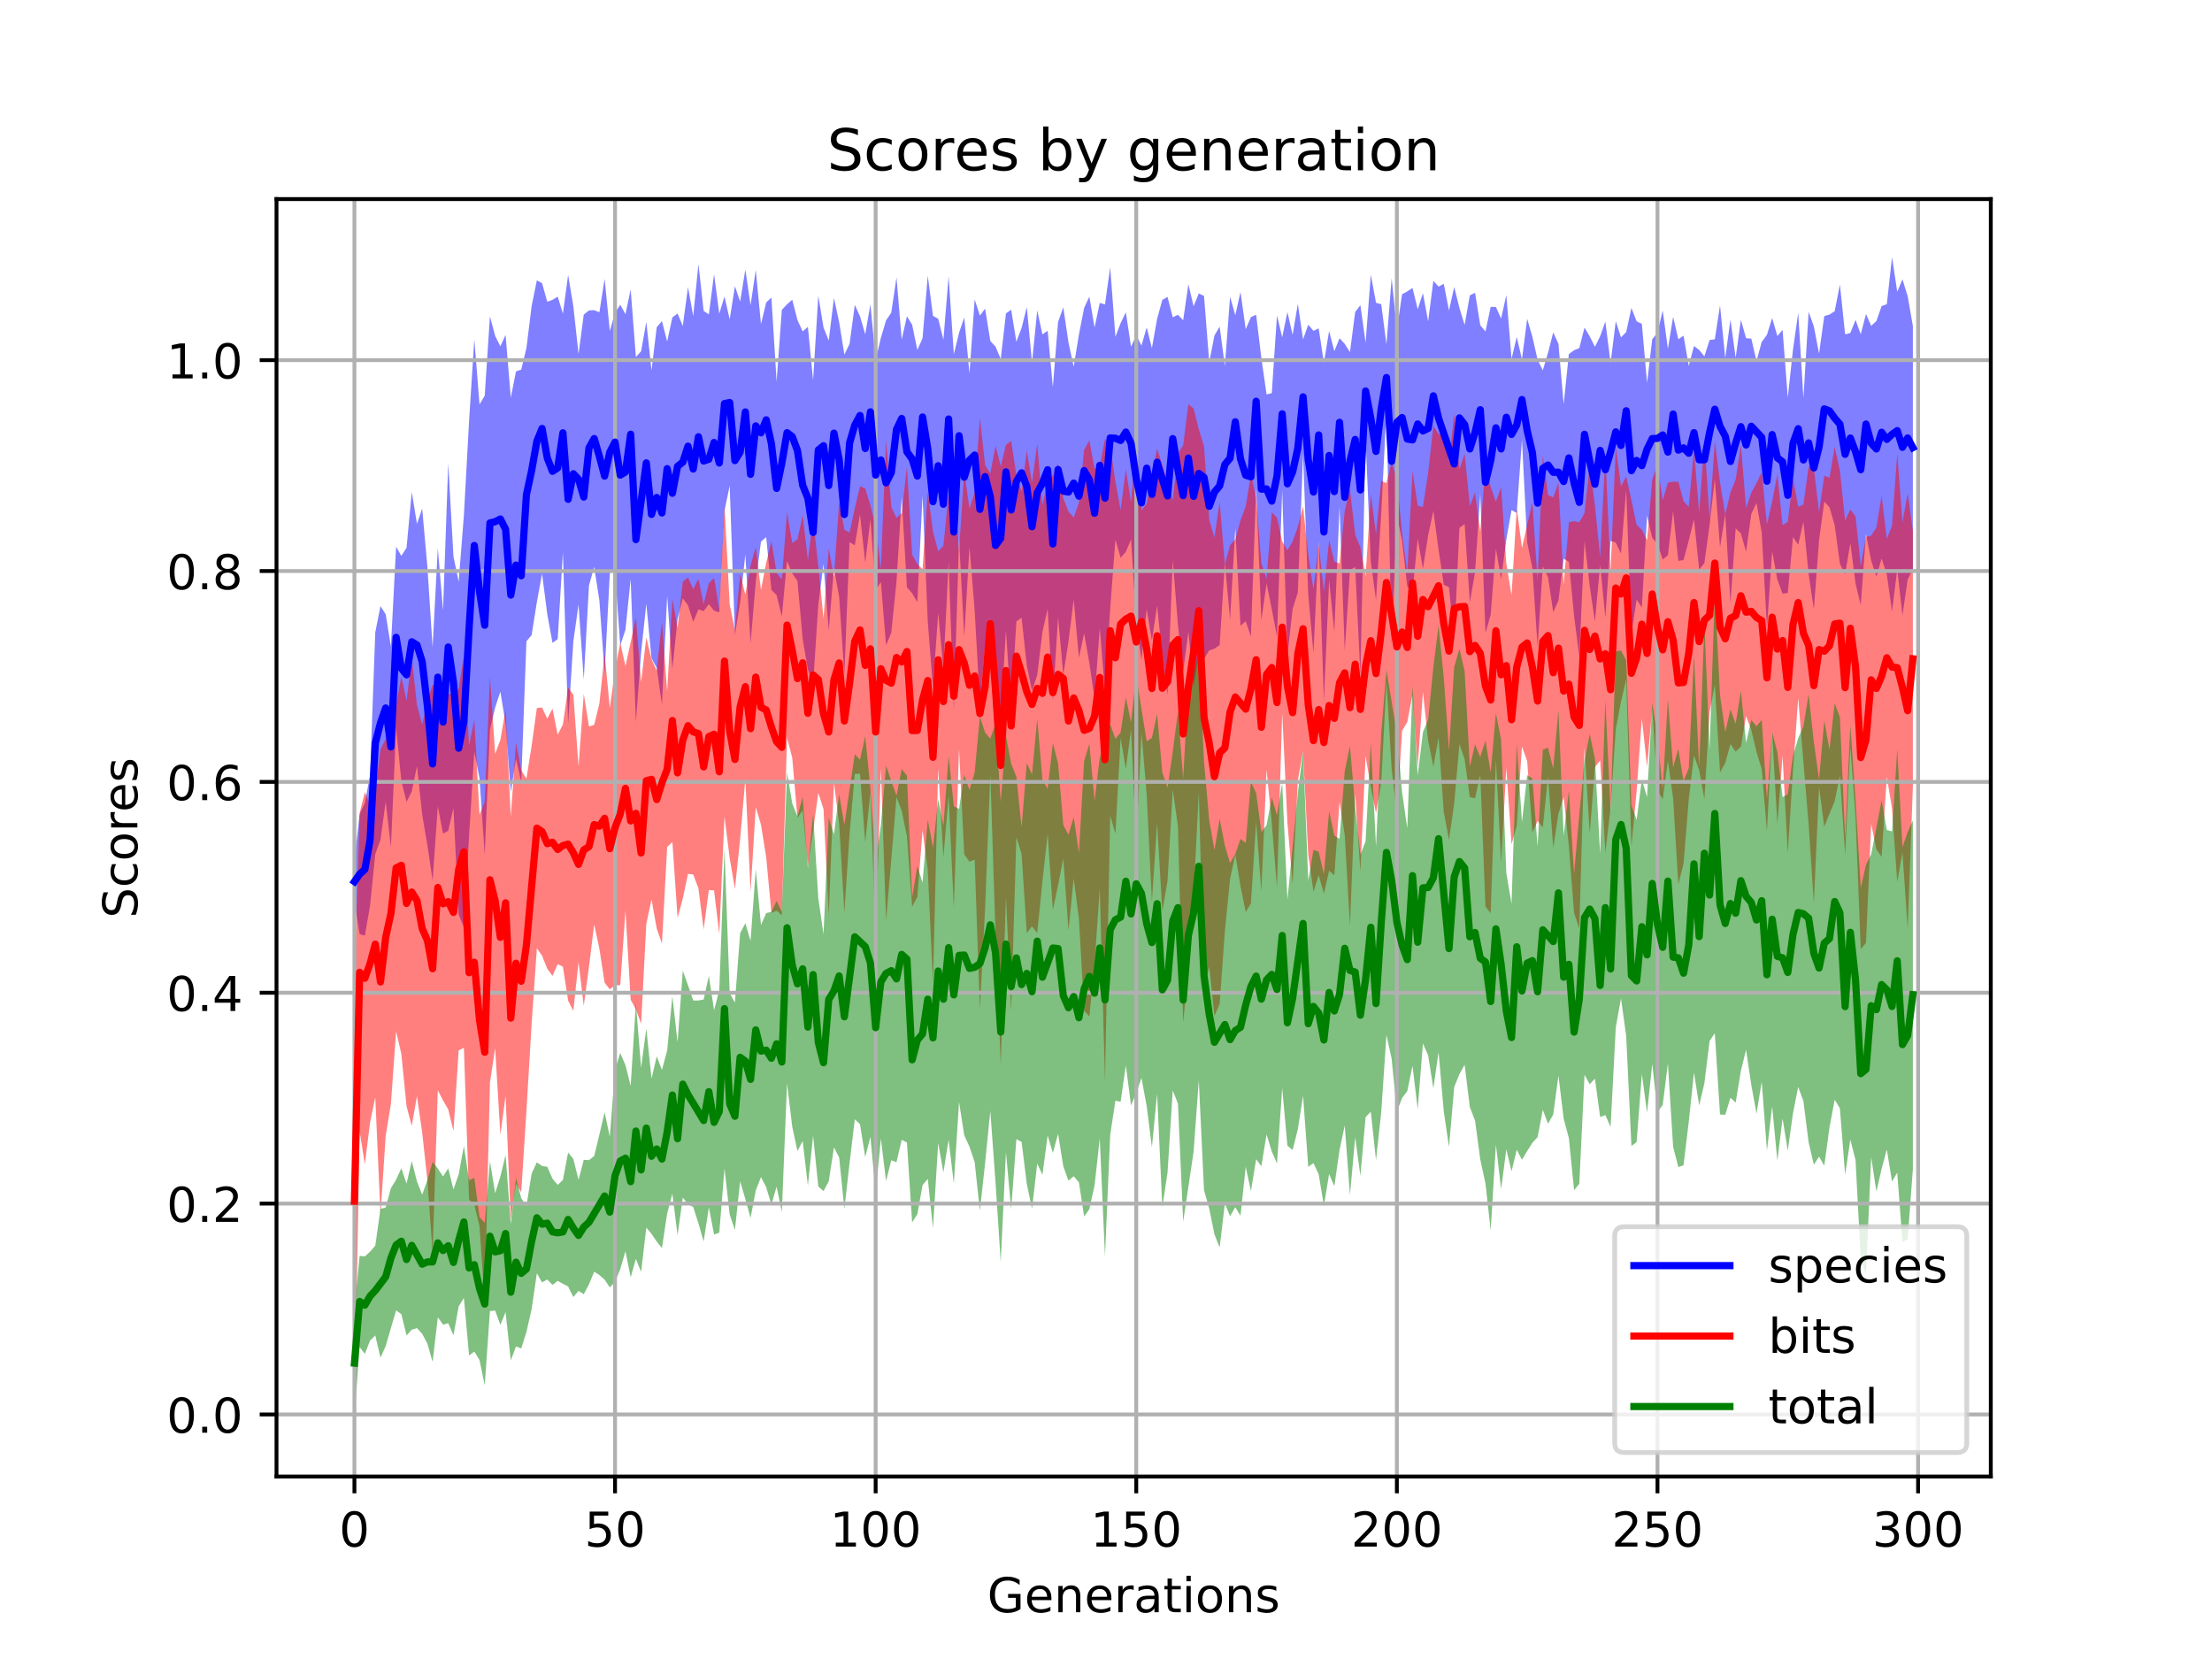 <?xml version="1.0" encoding="utf-8" standalone="no"?>
<!DOCTYPE svg PUBLIC "-//W3C//DTD SVG 1.1//EN"
  "http://www.w3.org/Graphics/SVG/1.1/DTD/svg11.dtd">
<!-- Created with matplotlib (https://matplotlib.org/) -->
<svg height="345.6pt" version="1.1" viewBox="0 0 460.8 345.6" width="460.8pt" xmlns="http://www.w3.org/2000/svg" xmlns:xlink="http://www.w3.org/1999/xlink">
 <defs>
  <style type="text/css">
*{stroke-linecap:butt;stroke-linejoin:round;}
  </style>
 </defs>
 <g id="figure_1">
  <g id="patch_1">
   <path d="M 0 345.6 
L 460.8 345.6 
L 460.8 0 
L 0 0 
z
" style="fill:#ffffff;"/>
  </g>
  <g id="axes_1">
   <g id="patch_2">
    <path d="M 57.6 307.584 
L 414.72 307.584 
L 414.72 41.472 
L 57.6 41.472 
z
" style="fill:#ffffff;"/>
   </g>
   <g id="PolyCollection_1">
    <path clip-path="url(#p264cd7eec1)" d="M 73.833 179.448 
L 73.833 187.861 
L 74.919 194.606 
L 76.004 194.908 
L 77.09 188.65 
L 78.176 177.904 
L 79.262 174.952 
L 80.348 166.992 
L 81.433 176.529 
L 82.519 151.651 
L 83.605 162.696 
L 84.691 167.044 
L 85.777 164.895 
L 86.862 159.593 
L 87.948 169.68 
L 89.034 176.089 
L 90.12 183.423 
L 91.206 167.951 
L 92.291 173.662 
L 93.377 173.052 
L 94.463 168.336 
L 95.549 190.547 
L 96.635 193.153 
L 97.72 174.104 
L 98.806 156.61 
L 99.892 162.146 
L 100.978 178.066 
L 102.064 151.981 
L 103.149 147.394 
L 104.235 144.09 
L 105.321 150.721 
L 106.407 165.069 
L 107.493 158.061 
L 108.578 162.881 
L 109.664 133.606 
L 110.75 132.281 
L 111.836 125.427 
L 112.922 119.515 
L 114.007 127.949 
L 115.093 133.907 
L 116.179 133.148 
L 117.265 115 
L 118.351 150.757 
L 119.436 133.587 
L 120.522 125.931 
L 121.608 141.562 
L 122.694 121.962 
L 123.78 118.106 
L 124.865 125.091 
L 125.951 140.262 
L 127.037 119.387 
L 128.123 119.043 
L 129.209 134.469 
L 130.294 131.189 
L 131.38 120.614 
L 132.466 150.438 
L 133.552 135.944 
L 134.638 125.787 
L 135.723 137.156 
L 136.809 139.114 
L 137.895 146.831 
L 138.981 124.12 
L 140.067 139.386 
L 141.152 128.954 
L 142.238 124.64 
L 143.324 126.097 
L 144.41 129.532 
L 145.496 126.947 
L 146.581 127.305 
L 147.667 125.845 
L 148.753 127.221 
L 149.839 127.559 
L 150.925 106.372 
L 152.01 101.172 
L 153.096 132.284 
L 154.182 125.541 
L 155.268 115.483 
L 156.354 134.04 
L 157.439 121.208 
L 158.525 112.82 
L 159.611 111.907 
L 160.697 122.861 
L 161.783 123.986 
L 162.868 128.417 
L 163.954 116.882 
L 165.04 119.467 
L 166.126 121.032 
L 167.212 133.152 
L 168.297 139.454 
L 169.383 142.593 
L 170.469 125.887 
L 171.555 117.47 
L 172.641 131.36 
L 173.726 118.364 
L 174.812 124.332 
L 175.898 140.492 
L 176.984 112.918 
L 178.07 113.606 
L 179.155 107.182 
L 180.241 117.231 
L 181.327 108.225 
L 182.413 122.946 
L 183.499 121.239 
L 184.584 134.441 
L 185.67 131.798 
L 186.756 121.147 
L 187.842 103.594 
L 188.928 122.348 
L 190.013 123.588 
L 191.099 125.422 
L 192.185 103.279 
L 193.271 129.508 
L 194.357 143.218 
L 195.442 127.63 
L 196.528 139.293 
L 197.614 117.024 
L 198.7 147.84 
L 199.786 112.199 
L 200.871 132.686 
L 201.957 113.841 
L 203.043 127.219 
L 204.129 146.456 
L 205.215 134.286 
L 206.3 135.851 
L 207.386 155.039 
L 208.472 149.478 
L 209.558 131.311 
L 210.644 147.94 
L 211.729 129.442 
L 212.815 128.684 
L 213.901 138.675 
L 214.987 143.902 
L 216.073 140.621 
L 217.158 131.655 
L 218.244 126.82 
L 219.33 146 
L 220.416 128.543 
L 221.502 140.59 
L 222.587 133.624 
L 223.673 124.856 
L 224.759 137.026 
L 225.845 131.928 
L 226.931 138.067 
L 228.016 145.592 
L 229.102 130.783 
L 230.188 144.142 
L 231.274 126.793 
L 232.36 112.418 
L 233.445 116.202 
L 234.531 114.96 
L 235.617 112.375 
L 236.703 129.586 
L 237.789 137.519 
L 238.875 126.844 
L 239.96 133.46 
L 241.046 126.137 
L 242.132 136.81 
L 243.218 144.778 
L 244.304 116.648 
L 245.389 130.222 
L 246.475 139.769 
L 247.561 131.627 
L 248.647 142.997 
L 249.733 136.103 
L 250.818 137.25 
L 251.904 135.504 
L 252.99 135.129 
L 254.076 134.38 
L 255.162 117.25 
L 256.247 129.072 
L 257.333 110.061 
L 258.419 130.354 
L 259.505 129.405 
L 260.591 132.599 
L 261.676 101.618 
L 262.762 129.217 
L 263.848 121.532 
L 264.934 126.89 
L 266.02 132.628 
L 267.105 102.15 
L 268.191 136.573 
L 269.277 126.844 
L 270.363 123.41 
L 271.449 94.617 
L 272.534 123.919 
L 273.62 136.063 
L 274.706 112.804 
L 275.792 146.049 
L 276.878 120.817 
L 277.963 131.643 
L 279.049 105.493 
L 280.135 135.579 
L 281.221 118.812 
L 282.307 118.11 
L 283.392 140.557 
L 284.478 91.49 
L 285.564 117.067 
L 286.65 124.994 
L 287.736 106.982 
L 288.821 85.556 
L 289.907 134.248 
L 290.993 107.291 
L 292.079 112.672 
L 293.165 122.206 
L 294.25 123.29 
L 295.336 112.215 
L 296.422 118.475 
L 297.508 111.522 
L 298.594 106.421 
L 299.679 114.533 
L 300.765 121.818 
L 301.851 122.333 
L 302.937 133.528 
L 304.023 109.963 
L 305.108 109.173 
L 306.194 125.519 
L 307.28 119.217 
L 308.366 102.951 
L 309.452 131.884 
L 310.537 128.032 
L 311.623 114.306 
L 312.709 120.667 
L 313.795 112.382 
L 314.881 106.26 
L 315.966 106.864 
L 317.052 91.619 
L 318.138 112.959 
L 319.224 118.435 
L 320.31 134.694 
L 321.395 118.001 
L 322.481 120.236 
L 323.567 127.53 
L 324.653 125.113 
L 325.739 116.374 
L 326.824 117.029 
L 327.91 128.282 
L 328.996 136.785 
L 330.082 112.701 
L 331.168 122.09 
L 332.253 129.494 
L 333.339 117.608 
L 334.425 128.707 
L 335.511 112.678 
L 336.597 113.024 
L 337.682 115.325 
L 338.768 101.987 
L 339.854 131.942 
L 340.94 124.907 
L 342.026 126.556 
L 343.111 107.419 
L 344.197 112.068 
L 345.283 113.316 
L 346.369 116.547 
L 347.455 115.664 
L 348.54 106.51 
L 349.626 116.848 
L 350.712 116.662 
L 351.798 112.605 
L 352.884 108.179 
L 353.969 118.658 
L 355.055 117.318 
L 356.141 109.346 
L 357.227 99.817 
L 358.313 114.032 
L 359.398 107.11 
L 360.484 125.692 
L 361.57 110.068 
L 362.656 111.125 
L 363.742 114.938 
L 364.827 107.058 
L 365.913 104.774 
L 366.999 110.984 
L 368.085 130.746 
L 369.171 114.828 
L 370.256 120.73 
L 371.342 123.671 
L 372.428 123.525 
L 373.514 111.868 
L 374.6 113.465 
L 375.685 108.667 
L 376.771 119.553 
L 377.857 126.953 
L 378.943 112.556 
L 380.029 104.507 
L 381.114 105.674 
L 382.2 109.415 
L 383.286 117.449 
L 384.372 119.634 
L 385.458 113.133 
L 386.543 121.563 
L 387.629 126.053 
L 388.715 111.261 
L 389.801 116.763 
L 390.887 120.152 
L 391.972 116.34 
L 393.058 119.687 
L 394.144 127.397 
L 395.23 118.615 
L 396.316 128.177 
L 397.401 120.757 
L 398.487 118.56 
L 398.487 67.94 
L 398.487 67.94 
L 397.401 61.701 
L 396.316 58.182 
L 395.23 60.795 
L 394.144 53.568 
L 393.058 63.378 
L 391.972 63.755 
L 390.887 66.892 
L 389.801 67.874 
L 388.715 65.417 
L 387.629 69.636 
L 386.543 66.65 
L 385.458 69.361 
L 384.372 69.659 
L 383.286 59.273 
L 382.2 64.829 
L 381.114 65.53 
L 380.029 65.854 
L 378.943 73.671 
L 377.857 67.998 
L 376.771 64.962 
L 375.685 82.963 
L 374.6 65.155 
L 373.514 72.814 
L 372.428 82.838 
L 371.342 68.723 
L 370.256 70.013 
L 369.171 66.234 
L 368.085 69.749 
L 366.999 71.237 
L 365.913 75.207 
L 364.827 70.542 
L 363.742 70.454 
L 362.656 66.642 
L 361.57 74.525 
L 360.484 66.571 
L 359.398 74.592 
L 358.313 63.629 
L 357.227 70.685 
L 356.141 70.828 
L 355.055 74.242 
L 353.969 72.902 
L 352.884 72.084 
L 351.798 76.232 
L 350.712 69.926 
L 349.626 70.688 
L 348.54 65.995 
L 347.455 72.689 
L 346.369 64.673 
L 345.283 69.336 
L 344.197 70.654 
L 343.111 79.766 
L 342.026 67.456 
L 340.94 66.938 
L 339.854 64.151 
L 338.768 69.165 
L 337.682 70.283 
L 336.597 66.913 
L 335.511 75.64 
L 334.425 66.999 
L 333.339 70.053 
L 332.253 72.248 
L 331.168 70.076 
L 330.082 68.246 
L 328.996 72.509 
L 327.91 72.968 
L 326.824 73.763 
L 325.739 84.243 
L 324.653 71.62 
L 323.567 69.248 
L 322.481 73.504 
L 321.395 77.134 
L 320.31 74.945 
L 319.224 70.164 
L 318.138 66.422 
L 317.052 74.862 
L 315.966 70.191 
L 314.881 74.73 
L 313.795 61.467 
L 312.709 66.367 
L 311.623 63.943 
L 310.537 63.926 
L 309.452 69.057 
L 308.366 67.749 
L 307.28 60.995 
L 306.194 61.533 
L 305.108 67.702 
L 304.023 64.146 
L 302.937 59.774 
L 301.851 64.684 
L 300.765 59.138 
L 299.679 59.706 
L 298.594 58.502 
L 297.508 66.957 
L 296.422 61.072 
L 295.336 64.422 
L 294.25 59.987 
L 293.165 60.709 
L 292.079 61.298 
L 290.993 68.658 
L 289.907 57.945 
L 288.821 71.75 
L 287.736 63.371 
L 286.65 63.076 
L 285.564 57.204 
L 284.478 71.412 
L 283.392 63.57 
L 282.307 64.99 
L 281.221 73.362 
L 280.135 71.636 
L 279.049 70.46 
L 277.963 73.165 
L 276.878 68.962 
L 275.792 75.583 
L 274.706 68.411 
L 273.62 68.93 
L 272.534 67.639 
L 271.449 70.719 
L 270.363 63.3 
L 269.277 69.758 
L 268.191 65.004 
L 267.105 70.277 
L 266.02 65.714 
L 264.934 81.9 
L 263.848 82.169 
L 262.762 74.586 
L 261.676 65.563 
L 260.591 66.065 
L 259.505 68.586 
L 258.419 60.832 
L 257.333 65.677 
L 256.247 61.821 
L 255.162 76.259 
L 254.076 68.051 
L 252.99 69.886 
L 251.904 75.448 
L 250.818 61.654 
L 249.733 61.123 
L 248.647 63.814 
L 247.561 59.222 
L 246.475 66.725 
L 245.389 65.573 
L 244.304 66.092 
L 243.218 61.849 
L 242.132 62.481 
L 241.046 66.442 
L 239.96 72.526 
L 238.875 68.205 
L 237.789 72.007 
L 236.703 69.846 
L 235.617 72.253 
L 234.531 65.047 
L 233.445 67.32 
L 232.36 70.173 
L 231.274 55.665 
L 230.188 63.42 
L 229.102 63.096 
L 228.016 68.229 
L 226.931 61.795 
L 225.845 64.136 
L 224.759 69.706 
L 223.673 76.414 
L 222.587 71.377 
L 221.502 64.025 
L 220.416 67.085 
L 219.33 80.64 
L 218.244 68.895 
L 217.158 69.665 
L 216.073 64.661 
L 214.987 75.543 
L 213.901 63.963 
L 212.815 68.314 
L 211.729 71.207 
L 210.644 64.52 
L 209.558 65.291 
L 208.472 74.798 
L 207.386 72.206 
L 206.3 71.03 
L 205.215 64.285 
L 204.129 65.758 
L 203.043 62.364 
L 201.957 77.856 
L 200.871 66.139 
L 199.786 69.328 
L 198.7 73.814 
L 197.614 57.554 
L 196.528 70.789 
L 195.442 66.407 
L 194.357 65.798 
L 193.271 57.44 
L 192.185 70.465 
L 191.099 72.903 
L 190.013 67.639 
L 188.928 65.874 
L 187.842 70.755 
L 186.756 57.762 
L 185.67 65.129 
L 184.584 66.741 
L 183.499 70.391 
L 182.413 74.984 
L 181.327 63.371 
L 180.241 69.637 
L 179.155 65.918 
L 178.07 63.504 
L 176.984 71.623 
L 175.898 73.855 
L 174.812 67.131 
L 173.726 62.082 
L 172.641 70.927 
L 171.555 68.239 
L 170.469 61.591 
L 169.383 79.241 
L 168.297 68.099 
L 167.212 69.038 
L 166.126 66.688 
L 165.04 62.438 
L 163.954 63.385 
L 162.868 64.557 
L 161.783 79.495 
L 160.697 61.991 
L 159.611 63.014 
L 158.525 67.526 
L 157.439 56.233 
L 156.354 63.581 
L 155.268 56.143 
L 154.182 62.839 
L 153.096 59.61 
L 152.01 66.545 
L 150.925 61.776 
L 149.839 65.346 
L 148.753 57.126 
L 147.667 65.487 
L 146.581 64.773 
L 145.496 55.019 
L 144.41 65.875 
L 143.324 59.797 
L 142.238 67.904 
L 141.152 65.312 
L 140.067 66.116 
L 138.981 71.139 
L 137.895 66.894 
L 136.809 68.163 
L 135.723 77.167 
L 134.638 67.064 
L 133.552 73.177 
L 132.466 74.382 
L 131.38 60.298 
L 130.294 65.449 
L 129.209 63.486 
L 128.123 65.155 
L 127.037 68.966 
L 125.951 58.097 
L 124.865 65.045 
L 123.78 64.616 
L 122.694 64.669 
L 121.608 65.539 
L 120.522 73.755 
L 119.436 63.797 
L 118.351 57.275 
L 117.265 65.332 
L 116.179 61.795 
L 115.093 62.459 
L 114.007 62.864 
L 112.922 58.999 
L 111.836 58.402 
L 110.75 63.768 
L 109.664 72.511 
L 108.578 77.007 
L 107.493 77.363 
L 106.407 82.857 
L 105.321 69.769 
L 104.235 72.147 
L 103.149 69.977 
L 102.064 65.89 
L 100.978 82.422 
L 99.892 84.251 
L 98.806 70.67 
L 97.72 87.658 
L 96.635 107.422 
L 95.549 121.186 
L 94.463 115.952 
L 93.377 96.503 
L 92.291 127.169 
L 91.206 114.176 
L 90.12 134.855 
L 89.034 118.118 
L 87.948 105.937 
L 86.862 109.136 
L 85.777 102.499 
L 84.691 114.108 
L 83.605 115.802 
L 82.519 113.889 
L 81.433 134.668 
L 80.348 127.979 
L 79.262 126.248 
L 78.176 131.747 
L 77.09 161.456 
L 76.004 167.331 
L 74.919 169.601 
L 73.833 179.448 
z
" style="fill:#0000ff;fill-opacity:0.5;"/>
   </g>
   <g id="PolyCollection_2">
    <path clip-path="url(#p264cd7eec1)" d="M 73.833 204.995 
L 73.833 295.488 
L 74.919 235.669 
L 76.004 242.573 
L 77.09 233.832 
L 78.176 228.605 
L 79.262 253.008 
L 80.348 236.618 
L 81.433 229.965 
L 82.519 214.848 
L 83.605 219.543 
L 84.691 230.448 
L 85.777 234.544 
L 86.862 228.326 
L 87.948 235.928 
L 89.034 245.88 
L 90.12 260.96 
L 91.206 227.123 
L 92.291 229.222 
L 93.377 231.121 
L 94.463 235.624 
L 95.549 218.807 
L 96.635 218.27 
L 97.72 249.904 
L 98.806 250.971 
L 99.892 255.421 
L 100.978 271.372 
L 102.064 225.565 
L 103.149 218.335 
L 104.235 236.416 
L 105.321 228.292 
L 106.407 254.081 
L 107.493 246.56 
L 108.578 248.363 
L 109.664 231.499 
L 110.75 213.255 
L 111.836 197.523 
L 112.922 199.097 
L 114.007 201.811 
L 115.093 203.297 
L 116.179 200.85 
L 117.265 201.381 
L 118.351 208.447 
L 119.436 210.588 
L 120.522 200.438 
L 121.608 209.559 
L 122.694 201.407 
L 123.78 192.569 
L 124.865 197.646 
L 125.951 204.721 
L 127.037 206.099 
L 128.123 205.202 
L 129.209 205.256 
L 130.294 189.683 
L 131.38 208.263 
L 132.466 210.246 
L 133.552 213.274 
L 134.638 192.485 
L 135.723 187.361 
L 136.809 193.431 
L 137.895 196.572 
L 138.981 176.459 
L 140.067 175.415 
L 141.152 191.205 
L 142.238 187.165 
L 143.324 182.036 
L 144.41 182.174 
L 145.496 185.042 
L 146.581 193.625 
L 147.667 185.403 
L 148.753 185.492 
L 149.839 194.604 
L 150.925 170.094 
L 152.01 178.77 
L 153.096 185.185 
L 154.182 174.839 
L 155.268 162.261 
L 156.354 185.756 
L 157.439 168.144 
L 158.525 171.802 
L 159.611 178.565 
L 160.697 190.162 
L 161.783 189.7 
L 162.868 190.66 
L 163.954 153.715 
L 165.04 157.869 
L 166.126 170.377 
L 167.212 168.813 
L 168.297 180.472 
L 169.383 173.126 
L 170.469 165.161 
L 171.555 168.546 
L 172.641 190.668 
L 173.726 162.985 
L 174.812 171.599 
L 175.898 190.047 
L 176.984 173.672 
L 178.07 161.231 
L 179.155 161.178 
L 180.241 175.462 
L 181.327 165.058 
L 182.413 195.394 
L 183.499 160.018 
L 184.584 191.726 
L 185.67 179.026 
L 186.756 166.044 
L 187.842 168.925 
L 188.928 174.18 
L 190.013 188.866 
L 191.099 186.855 
L 192.185 172.992 
L 193.271 181.199 
L 194.357 204.792 
L 195.442 160.07 
L 196.528 178.582 
L 197.614 165.77 
L 198.7 189.147 
L 199.786 156.007 
L 200.871 177.984 
L 201.957 179.507 
L 203.043 179.091 
L 204.129 210.251 
L 205.215 189.184 
L 206.3 161.242 
L 207.386 194.603 
L 208.472 221.761 
L 209.558 186.706 
L 210.644 210.604 
L 211.729 174.403 
L 212.815 177.919 
L 213.901 194.34 
L 214.987 192.975 
L 216.073 194.353 
L 217.158 183.634 
L 218.244 173.692 
L 219.33 189.531 
L 220.416 184.388 
L 221.502 178.835 
L 222.587 193.824 
L 223.673 182.967 
L 224.759 191.314 
L 225.845 210.553 
L 226.931 211.75 
L 228.016 200.801 
L 229.102 185.082 
L 230.188 225.117 
L 231.274 169.886 
L 232.36 173.669 
L 233.445 153.715 
L 234.531 160.189 
L 235.617 151.996 
L 236.703 175.985 
L 237.789 152.635 
L 238.875 165.475 
L 239.96 187.856 
L 241.046 171.413 
L 242.132 189.85 
L 243.218 183.491 
L 244.304 164.494 
L 245.389 172.119 
L 246.475 212.998 
L 247.561 202.043 
L 248.647 186.58 
L 249.733 165.001 
L 250.818 206.022 
L 251.904 201.391 
L 252.99 211.622 
L 254.076 209.13 
L 255.162 193.968 
L 256.247 183.047 
L 257.333 178.012 
L 258.419 184.59 
L 259.505 189.982 
L 260.591 188.184 
L 261.676 171.227 
L 262.762 185.685 
L 263.848 160.361 
L 264.934 171.411 
L 266.02 184.845 
L 267.105 148.533 
L 268.191 171.358 
L 269.277 184.119 
L 270.363 162.605 
L 271.449 156.46 
L 272.534 178.024 
L 273.62 185.773 
L 274.706 182.302 
L 275.792 186.165 
L 276.878 181.378 
L 277.963 182.32 
L 279.049 167.04 
L 280.135 173.912 
L 281.221 192.936 
L 282.307 165.302 
L 283.392 181.556 
L 284.478 157.492 
L 285.564 163.946 
L 286.65 169.369 
L 287.736 163.081 
L 288.821 142.057 
L 289.907 160.16 
L 290.993 169.61 
L 292.079 152.237 
L 293.165 150.416 
L 294.25 144.699 
L 295.336 159.748 
L 296.422 144.158 
L 297.508 154.257 
L 298.594 159.712 
L 299.679 153.653 
L 300.765 169.142 
L 301.851 174.965 
L 302.937 167.356 
L 304.023 155.002 
L 305.108 158.151 
L 306.194 166.063 
L 307.28 166.302 
L 308.366 161.367 
L 309.452 188.862 
L 310.537 190.234 
L 311.623 158.273 
L 312.709 179.626 
L 313.795 159.95 
L 314.881 175.872 
L 315.966 172.014 
L 317.052 155.512 
L 318.138 158.56 
L 319.224 173.424 
L 320.31 171.012 
L 321.395 172.38 
L 322.481 161.714 
L 323.567 176.612 
L 324.653 169.489 
L 325.739 166.075 
L 326.824 176.25 
L 327.91 190.173 
L 328.996 193.445 
L 330.082 155.723 
L 331.168 173.587 
L 332.253 159.795 
L 333.339 158.418 
L 334.425 177.561 
L 335.511 168.257 
L 336.597 151.882 
L 337.682 146.162 
L 338.768 141.51 
L 339.854 176.29 
L 340.94 164.802 
L 342.026 149.696 
L 343.111 159.728 
L 344.197 147.604 
L 345.283 164.675 
L 346.369 166.493 
L 347.455 158.497 
L 348.54 166.27 
L 349.626 184.162 
L 350.712 179.937 
L 351.798 166.523 
L 352.884 157.385 
L 353.969 160.439 
L 355.055 166.451 
L 356.141 148.36 
L 357.227 142.662 
L 358.313 160.892 
L 359.398 158.94 
L 360.484 154.992 
L 361.57 156.577 
L 362.656 155.534 
L 363.742 149.168 
L 364.827 152.081 
L 365.913 156.635 
L 366.999 160.225 
L 368.085 173.142 
L 369.171 152.636 
L 370.256 171.633 
L 371.342 157.458 
L 372.428 177.706 
L 373.514 160.431 
L 374.6 145.482 
L 375.685 158.744 
L 376.771 171.677 
L 377.857 188.127 
L 378.943 163.923 
L 380.029 172.231 
L 381.114 169.505 
L 382.2 166.86 
L 383.286 161.586 
L 384.372 178.048 
L 385.458 155.606 
L 386.543 170.125 
L 387.629 197.702 
L 388.715 196.447 
L 389.801 171.646 
L 390.887 176.93 
L 391.972 178.501 
L 393.058 161.794 
L 394.144 168.433 
L 395.23 183.697 
L 396.316 177.559 
L 397.401 193.367 
L 398.487 163.872 
L 398.487 110.614 
L 398.487 110.614 
L 397.401 102.731 
L 396.316 108.893 
L 395.23 94.45 
L 394.144 109.515 
L 393.058 112.253 
L 391.972 103.271 
L 390.887 109.897 
L 389.801 111.603 
L 388.715 111.828 
L 387.629 117.911 
L 386.543 107.595 
L 385.458 106.148 
L 384.372 108.463 
L 383.286 98.053 
L 382.2 93.101 
L 381.114 99.546 
L 380.029 99.093 
L 378.943 106.716 
L 377.857 97.546 
L 376.771 97.164 
L 375.685 105.112 
L 374.6 105.571 
L 373.514 99.748 
L 372.428 108.687 
L 371.342 109.427 
L 370.256 98.806 
L 369.171 104.526 
L 368.085 109.275 
L 366.999 98.331 
L 365.913 100.633 
L 364.827 102.621 
L 363.742 105.88 
L 362.656 92.679 
L 361.57 99.918 
L 360.484 102.58 
L 359.398 107.206 
L 358.313 100.481 
L 357.227 91.922 
L 356.141 108 
L 355.055 91.888 
L 353.969 106.884 
L 352.884 93.669 
L 351.798 105.609 
L 350.712 104.395 
L 349.626 100.363 
L 348.54 100.345 
L 347.455 100.533 
L 346.369 104.257 
L 345.283 96.856 
L 344.197 99.901 
L 343.111 112.527 
L 342.026 110.354 
L 340.94 109.345 
L 339.854 104.234 
L 338.768 99.259 
L 337.682 101.331 
L 336.597 93.098 
L 335.511 119.096 
L 334.425 94.834 
L 333.339 116.121 
L 332.253 105.227 
L 331.168 96.998 
L 330.082 106.915 
L 328.996 108.803 
L 327.91 108.59 
L 326.824 108.779 
L 325.739 121.853 
L 324.653 100.552 
L 323.567 103.65 
L 322.481 103.103 
L 321.395 94.856 
L 320.31 121.08 
L 319.224 104.612 
L 318.138 109.322 
L 317.052 114.119 
L 315.966 105.846 
L 314.881 124.013 
L 313.795 117.371 
L 312.709 101.499 
L 311.623 104.524 
L 310.537 101.418 
L 309.452 97.074 
L 308.366 110.783 
L 307.28 102.608 
L 306.194 105.427 
L 305.108 94.525 
L 304.023 97.821 
L 302.937 86.193 
L 301.851 96.323 
L 300.765 90.65 
L 299.679 90.408 
L 298.594 88.753 
L 297.508 98.514 
L 296.422 105.631 
L 295.336 105.337 
L 294.25 98.178 
L 293.165 119.35 
L 292.079 111.088 
L 290.993 99.928 
L 289.907 96.263 
L 288.821 100.645 
L 287.736 100.154 
L 286.65 111.262 
L 285.564 103.003 
L 284.478 120.011 
L 283.392 113.997 
L 282.307 111.41 
L 281.221 101.894 
L 280.135 106.425 
L 279.049 117.386 
L 277.963 116.971 
L 276.878 112.561 
L 275.792 123.199 
L 274.706 113.346 
L 273.62 122.818 
L 272.534 115.699 
L 271.449 105.505 
L 270.363 109.761 
L 269.277 112.796 
L 268.191 114.644 
L 267.105 112.782 
L 266.02 107.867 
L 264.934 106.694 
L 263.848 120.609 
L 262.762 117.323 
L 261.676 103.628 
L 260.591 98.811 
L 259.505 105.469 
L 258.419 108.427 
L 257.333 112.376 
L 256.247 113.564 
L 255.162 117.613 
L 254.076 104.532 
L 252.99 111.956 
L 251.904 108.301 
L 250.818 92.981 
L 249.733 89.449 
L 248.647 85.107 
L 247.561 84.204 
L 246.475 92.805 
L 245.389 94.379 
L 244.304 104.23 
L 243.218 100.495 
L 242.132 96.901 
L 241.046 93.463 
L 239.96 98.994 
L 238.875 104.894 
L 237.789 106.337 
L 236.703 91.503 
L 235.617 104.698 
L 234.531 97.752 
L 233.445 106.27 
L 232.36 100.372 
L 231.274 92.893 
L 230.188 91.41 
L 229.102 97.183 
L 228.016 97.628 
L 226.931 91.739 
L 225.845 93.733 
L 224.759 104.714 
L 223.673 107.825 
L 222.587 106.579 
L 221.502 103.816 
L 220.416 96.576 
L 219.33 99.058 
L 218.244 100.086 
L 217.158 105.237 
L 216.073 92.445 
L 214.987 100.54 
L 213.901 93.863 
L 212.815 102.448 
L 211.729 98.971 
L 210.644 91.872 
L 209.558 92.677 
L 208.472 97.12 
L 207.386 92.856 
L 206.3 98.626 
L 205.215 96.911 
L 204.129 87.03 
L 203.043 102.552 
L 201.957 105.997 
L 200.871 98.225 
L 199.786 114.672 
L 198.7 100.918 
L 197.614 102.819 
L 196.528 113.715 
L 195.442 114.832 
L 194.357 110.727 
L 193.271 102.324 
L 192.185 118.584 
L 191.099 117.472 
L 190.013 115.549 
L 188.928 97.267 
L 187.842 106.862 
L 186.756 107.915 
L 185.67 105.61 
L 184.584 91.71 
L 183.499 118.586 
L 182.413 109.595 
L 181.327 105.282 
L 180.241 101.766 
L 179.155 101.302 
L 178.07 105.894 
L 176.984 110.953 
L 175.898 110.35 
L 174.812 104.603 
L 173.726 120.246 
L 172.641 114.31 
L 171.555 128.847 
L 170.469 117.976 
L 169.383 108.084 
L 168.297 116.698 
L 167.212 107.343 
L 166.126 112.362 
L 165.04 113.115 
L 163.954 106.703 
L 162.868 120.713 
L 161.783 119.324 
L 160.697 112.76 
L 159.611 117.246 
L 158.525 122.879 
L 157.439 113.956 
L 156.354 117.844 
L 155.268 123.828 
L 154.182 119.596 
L 153.096 131.231 
L 152.01 125.932 
L 150.925 105.336 
L 149.839 126.942 
L 148.753 120.404 
L 147.667 121.49 
L 146.581 125.889 
L 145.496 120.597 
L 144.41 122.75 
L 143.324 120.3 
L 142.238 121.18 
L 141.152 130.804 
L 140.067 124.777 
L 138.981 144.003 
L 137.895 129.625 
L 136.809 139.706 
L 135.723 137.336 
L 134.638 132.792 
L 133.552 142.124 
L 132.466 128.618 
L 131.38 133.776 
L 130.294 138.785 
L 129.209 133.884 
L 128.123 139.619 
L 127.037 147.49 
L 125.951 136.211 
L 124.865 146.572 
L 123.78 150.992 
L 122.694 151.345 
L 121.608 144.539 
L 120.522 159.698 
L 119.436 144.729 
L 118.351 143.239 
L 117.265 150.902 
L 116.179 153.061 
L 115.093 147.632 
L 114.007 149.704 
L 112.922 147.387 
L 111.836 147.503 
L 110.75 155.344 
L 109.664 162.232 
L 108.578 160.456 
L 107.493 154.75 
L 106.407 170.1 
L 105.321 147.851 
L 104.235 154.129 
L 103.149 157.047 
L 102.064 140.979 
L 100.978 167.035 
L 99.892 169.691 
L 98.806 149.941 
L 97.72 155.36 
L 96.635 136.624 
L 95.549 143.438 
L 94.463 144.502 
L 93.377 144.536 
L 92.291 147.319 
L 91.206 142.648 
L 90.12 142.651 
L 89.034 145.948 
L 87.948 150.951 
L 86.862 146.88 
L 85.777 137.124 
L 84.691 145.953 
L 83.605 140.969 
L 82.519 146.753 
L 81.433 150.635 
L 80.348 153.962 
L 79.262 156.086 
L 78.176 164.752 
L 77.09 167.641 
L 76.004 165.016 
L 74.919 169.413 
L 73.833 204.995 
z
" style="fill:#ff0000;fill-opacity:0.5;"/>
   </g>
   <g id="PolyCollection_3">
    <path clip-path="url(#p264cd7eec1)" d="M 73.833 272.869 
L 73.833 295.05 
L 74.919 280.615 
L 76.004 282.039 
L 77.09 279.271 
L 78.176 278.195 
L 79.262 282.83 
L 80.348 280.404 
L 81.433 276.642 
L 82.519 272.962 
L 83.605 273.772 
L 84.691 278.194 
L 85.777 277.005 
L 86.862 276.671 
L 87.948 277.853 
L 89.034 279.912 
L 90.12 283.724 
L 91.206 274.408 
L 92.291 275.938 
L 93.377 275.637 
L 94.463 278.184 
L 95.549 272.156 
L 96.635 270.365 
L 97.72 282.383 
L 98.806 281.552 
L 99.892 283.321 
L 100.978 288.579 
L 102.064 273.126 
L 103.149 273.02 
L 104.235 275.986 
L 105.321 273.332 
L 106.407 283.402 
L 107.493 280.478 
L 108.578 280.922 
L 109.664 277.479 
L 110.75 272.725 
L 111.836 265.241 
L 112.922 267.148 
L 114.007 266.535 
L 115.093 267.673 
L 116.179 266.812 
L 117.265 267.445 
L 118.351 267.989 
L 119.436 270.193 
L 120.522 268.91 
L 121.608 269.598 
L 122.694 267.561 
L 123.78 264.905 
L 124.865 265.618 
L 125.951 266.57 
L 127.037 268.186 
L 128.123 267.039 
L 129.209 264.379 
L 130.294 260.654 
L 131.38 266.094 
L 132.466 262.247 
L 133.552 264.964 
L 134.638 255.723 
L 135.723 257.04 
L 136.809 258.635 
L 137.895 260.006 
L 138.981 252.802 
L 140.067 248.686 
L 141.152 257.284 
L 142.238 249.489 
L 143.324 250.872 
L 144.41 251.439 
L 145.496 254.817 
L 146.581 258.626 
L 147.667 251.516 
L 148.753 257.17 
L 149.839 256.793 
L 150.925 243.412 
L 152.01 253.025 
L 153.096 256.214 
L 154.182 246.092 
L 155.268 249.771 
L 156.354 253.711 
L 157.439 247.996 
L 158.525 245.21 
L 159.611 247.318 
L 160.697 250.947 
L 161.783 247.187 
L 162.868 252.515 
L 163.954 225.653 
L 165.04 234.726 
L 166.126 239.794 
L 167.212 237.677 
L 168.297 246.993 
L 169.383 236.593 
L 170.469 247.163 
L 171.555 248.124 
L 172.641 246.096 
L 173.726 239.013 
L 174.812 241.117 
L 175.898 251.833 
L 176.984 242.254 
L 178.07 233.177 
L 179.155 234.199 
L 180.241 241.044 
L 181.327 236.802 
L 182.413 248.548 
L 183.499 237.185 
L 184.584 246.033 
L 185.67 241.704 
L 186.756 242.102 
L 187.842 237.442 
L 188.928 237.982 
L 190.013 254.647 
L 191.099 252.932 
L 192.185 246.886 
L 193.271 245.574 
L 194.357 255.838 
L 195.442 238.065 
L 196.528 244.245 
L 197.614 237.421 
L 198.7 246.55 
L 199.786 229.551 
L 200.871 236.519 
L 201.957 238.867 
L 203.043 242.109 
L 204.129 252.219 
L 205.215 242.28 
L 206.3 231.439 
L 207.386 246.315 
L 208.472 262.929 
L 209.558 240.023 
L 210.644 251.963 
L 211.729 237.305 
L 212.815 237.865 
L 213.901 246.631 
L 214.987 251.826 
L 216.073 242.39 
L 217.158 244.73 
L 218.244 236.531 
L 219.33 240.191 
L 220.416 236.189 
L 221.502 242.951 
L 222.587 245.961 
L 223.673 245.018 
L 224.759 246.318 
L 225.845 253.424 
L 226.931 251.895 
L 228.016 246.934 
L 229.102 237.151 
L 230.188 261.693 
L 231.274 236.419 
L 232.36 229.289 
L 233.445 229.524 
L 234.531 221.929 
L 235.617 230.285 
L 236.703 227.676 
L 237.789 224.548 
L 238.875 230.417 
L 239.96 239.005 
L 241.046 227.825 
L 242.132 251.496 
L 243.218 244.278 
L 244.304 227.161 
L 245.389 229.9 
L 246.475 254.471 
L 247.561 247.246 
L 248.647 239.916 
L 249.733 225.035 
L 250.818 247.915 
L 251.904 251.76 
L 252.99 257.127 
L 254.076 259.861 
L 255.162 250.708 
L 256.247 253.363 
L 257.333 251.471 
L 258.419 253.255 
L 259.505 243.056 
L 260.591 248.129 
L 261.676 241.473 
L 262.762 242.946 
L 263.848 236.31 
L 264.934 239.877 
L 266.02 242.375 
L 267.105 226.641 
L 268.191 238.671 
L 269.277 239.565 
L 270.363 235.231 
L 271.449 228.25 
L 272.534 243.079 
L 273.62 242.286 
L 274.706 244.637 
L 275.792 251.197 
L 276.878 244.552 
L 277.963 247.115 
L 279.049 239.572 
L 280.135 234.444 
L 281.221 248.961 
L 282.307 236.902 
L 283.392 244.941 
L 284.478 232.715 
L 285.564 231.599 
L 286.65 241.694 
L 287.736 231.69 
L 288.821 215.586 
L 289.907 220.567 
L 290.993 231.592 
L 292.079 228.742 
L 293.165 227.275 
L 294.25 222.043 
L 295.336 231.038 
L 296.422 217.366 
L 297.508 219.84 
L 298.594 226.737 
L 299.679 219.156 
L 300.765 231.529 
L 301.851 238.929 
L 302.937 226.457 
L 304.023 223.765 
L 305.108 221.798 
L 306.194 230.629 
L 307.28 233.436 
L 308.366 241.533 
L 309.452 246.547 
L 310.537 256.312 
L 311.623 238.415 
L 312.709 247.708 
L 313.795 239.421 
L 314.881 243.998 
L 315.966 239.512 
L 317.052 241.595 
L 318.138 239.782 
L 319.224 238.071 
L 320.31 236.875 
L 321.395 231.187 
L 322.481 234.111 
L 323.567 232.174 
L 324.653 224.039 
L 325.739 233.033 
L 326.824 237.09 
L 327.91 247.941 
L 328.996 246.596 
L 330.082 223.892 
L 331.168 225.857 
L 332.253 224.685 
L 333.339 232.698 
L 334.425 232.28 
L 335.511 234.757 
L 336.597 214.022 
L 337.682 207.995 
L 338.768 215.817 
L 339.854 238.748 
L 340.94 237.894 
L 342.026 223.711 
L 343.111 231.779 
L 344.197 221.649 
L 345.283 231.647 
L 346.369 230.203 
L 347.455 221.518 
L 348.54 238.9 
L 349.626 243.118 
L 350.712 242.742 
L 351.798 233.693 
L 352.884 223.43 
L 353.969 230.292 
L 355.055 225.657 
L 356.141 216.831 
L 357.227 215.239 
L 358.313 232.159 
L 359.398 232.238 
L 360.484 228.678 
L 361.57 229.697 
L 362.656 223.074 
L 363.742 218.685 
L 364.827 226.013 
L 365.913 232.003 
L 366.999 225.316 
L 368.085 239.692 
L 369.171 230.487 
L 370.256 241.798 
L 371.342 232.988 
L 372.428 239.708 
L 373.514 231.86 
L 374.6 226.403 
L 375.685 229.397 
L 376.771 237.969 
L 377.857 242.638 
L 378.943 240.933 
L 380.029 242.856 
L 381.114 234.875 
L 382.2 229.091 
L 383.286 230.898 
L 384.372 244.728 
L 385.458 237.387 
L 386.543 241.667 
L 387.629 262.351 
L 388.715 265.387 
L 389.801 241.063 
L 390.887 248.22 
L 391.972 243.486 
L 393.058 239.461 
L 394.144 246.147 
L 395.23 244.28 
L 396.316 258.724 
L 397.401 258.12 
L 398.487 243.528 
L 398.487 170.895 
L 398.487 170.895 
L 397.401 173.329 
L 396.316 176.503 
L 395.23 156.035 
L 394.144 173.196 
L 393.058 172.907 
L 391.972 166.72 
L 390.887 172.441 
L 389.801 177.964 
L 388.715 180.154 
L 387.629 184.981 
L 386.543 166.624 
L 385.458 151.05 
L 384.372 174.65 
L 383.286 149.403 
L 382.2 146.519 
L 381.114 156.162 
L 380.029 150.078 
L 378.943 162.403 
L 377.857 154.567 
L 376.771 144.582 
L 375.685 151.309 
L 374.6 153.776 
L 373.514 157.455 
L 372.428 165.439 
L 371.342 166.061 
L 370.256 156.671 
L 369.171 152.503 
L 368.085 166.438 
L 366.999 149.943 
L 365.913 151.303 
L 364.827 149.984 
L 363.742 154.746 
L 362.656 143.857 
L 361.57 150.78 
L 360.484 147.758 
L 359.398 152.526 
L 358.313 144.787 
L 357.227 123.684 
L 356.141 156.091 
L 355.055 129.835 
L 353.969 159.937 
L 352.884 136.472 
L 351.798 160.015 
L 350.712 162.721 
L 349.626 155.949 
L 348.54 159.868 
L 347.455 145.588 
L 346.369 164.489 
L 345.283 153.522 
L 344.197 146.441 
L 343.111 166.058 
L 342.026 162.389 
L 340.94 170.801 
L 339.854 167.716 
L 338.768 137.601 
L 337.682 135.514 
L 336.597 135.689 
L 335.511 168.966 
L 334.425 145.86 
L 333.339 177.877 
L 332.253 158.041 
L 331.168 152.898 
L 330.082 158.395 
L 328.996 169.638 
L 327.91 182.067 
L 326.824 164.683 
L 325.739 174.099 
L 324.653 147.951 
L 323.567 160.111 
L 322.481 155.766 
L 321.395 156.195 
L 320.31 176.336 
L 319.224 162.173 
L 318.138 161.48 
L 317.052 171.282 
L 315.966 154.951 
L 314.881 188.282 
L 313.795 181.89 
L 312.709 154.056 
L 311.623 148.586 
L 310.537 160.958 
L 309.452 154.267 
L 308.366 157.715 
L 307.28 155.079 
L 306.194 159.679 
L 305.108 139.826 
L 304.023 135.175 
L 302.937 138.91 
L 301.851 156.289 
L 300.765 141.2 
L 299.679 130.258 
L 298.594 138.981 
L 297.508 149.918 
L 296.422 152.534 
L 295.336 161.528 
L 294.25 142.771 
L 293.165 172.548 
L 292.079 165.081 
L 290.993 152.611 
L 289.907 146.211 
L 288.821 139.554 
L 287.736 152.776 
L 286.65 176.434 
L 285.564 154.729 
L 284.478 175.26 
L 283.392 178.015 
L 282.307 168.086 
L 281.221 155.367 
L 280.135 160.652 
L 279.049 174.732 
L 277.963 174.09 
L 276.878 168.955 
L 275.792 182.097 
L 274.706 177.423 
L 273.62 177.039 
L 272.534 183.438 
L 271.449 156.497 
L 270.363 165.189 
L 269.277 176.359 
L 268.191 187.476 
L 267.105 163.117 
L 266.02 169.869 
L 264.934 166.089 
L 263.848 171.911 
L 262.762 173.339 
L 261.676 165.202 
L 260.591 162.869 
L 259.505 175.615 
L 258.419 174.744 
L 257.333 177.904 
L 256.247 179.786 
L 255.162 176.156 
L 254.076 170.551 
L 252.99 177.116 
L 251.904 170.869 
L 250.818 158.654 
L 249.733 135.904 
L 248.647 140.456 
L 247.561 142.403 
L 246.475 162.201 
L 245.389 148.258 
L 244.304 156.602 
L 243.218 164.119 
L 242.132 160.924 
L 241.046 148.699 
L 239.96 153.701 
L 238.875 154.435 
L 237.789 147.706 
L 236.703 140.537 
L 235.617 150.509 
L 234.531 145.23 
L 233.445 152.587 
L 232.36 153.911 
L 231.274 150.858 
L 230.188 154.927 
L 229.102 157.804 
L 228.016 166.857 
L 226.931 154.921 
L 225.845 158.575 
L 224.759 177.716 
L 223.673 170.196 
L 222.587 173.892 
L 221.502 171.859 
L 220.416 159.013 
L 219.33 154.799 
L 218.244 164.346 
L 217.158 162.402 
L 216.073 149.719 
L 214.987 161.368 
L 213.901 158.92 
L 212.815 172.359 
L 211.729 161.797 
L 210.644 159.07 
L 209.558 153.315 
L 208.472 167.061 
L 207.386 150.679 
L 206.3 153.87 
L 205.215 152.605 
L 204.129 149.238 
L 203.043 160.894 
L 201.957 164.593 
L 200.871 161.388 
L 199.786 168.497 
L 198.7 167.961 
L 197.614 157.411 
L 196.528 172.076 
L 195.442 166.501 
L 194.357 176.595 
L 193.271 170.729 
L 192.185 183.861 
L 191.099 180.432 
L 190.013 186.922 
L 188.928 161.595 
L 187.842 160.202 
L 186.756 165.733 
L 185.67 162.704 
L 184.584 159.517 
L 183.499 171.897 
L 182.413 179.615 
L 181.327 164.373 
L 180.241 153.349 
L 179.155 158.262 
L 178.07 157.122 
L 176.984 164.438 
L 175.898 171.815 
L 174.812 165.488 
L 173.726 173.829 
L 172.641 170.33 
L 171.555 194.64 
L 170.469 187.15 
L 169.383 169.45 
L 168.297 180.942 
L 167.212 165.976 
L 166.126 170.096 
L 165.04 167.38 
L 163.954 160.886 
L 162.868 189.968 
L 161.783 187.688 
L 160.697 189.972 
L 159.611 190.211 
L 158.525 192.723 
L 157.439 181.081 
L 156.354 195.994 
L 155.268 192.326 
L 154.182 194.405 
L 153.096 208.865 
L 152.01 206.871 
L 150.925 176.828 
L 149.839 206.3 
L 148.753 210.439 
L 147.667 203.302 
L 146.581 208.228 
L 145.496 208.417 
L 144.41 208.422 
L 143.324 205.246 
L 142.238 202.202 
L 141.152 217.142 
L 140.067 207.538 
L 138.981 218.848 
L 137.895 222.89 
L 136.809 220.061 
L 135.723 224.695 
L 134.638 214.258 
L 133.552 222.465 
L 132.466 208.981 
L 131.38 226.219 
L 130.294 221.89 
L 129.209 219.36 
L 128.123 222.797 
L 127.037 236.813 
L 125.951 231.717 
L 124.865 236.341 
L 123.78 240.832 
L 122.694 241.673 
L 121.608 241.62 
L 120.522 245.805 
L 119.436 241.447 
L 118.351 240.084 
L 117.265 245.812 
L 116.179 246.832 
L 115.093 245.549 
L 114.007 243.067 
L 112.922 242.893 
L 111.836 242.13 
L 110.75 244.486 
L 109.664 251.222 
L 108.578 249.607 
L 107.493 245.395 
L 106.407 254.981 
L 105.321 240.593 
L 104.235 245.108 
L 103.149 248.565 
L 102.064 241.906 
L 100.978 254.741 
L 99.892 253.516 
L 98.806 245.358 
L 97.72 245.897 
L 96.635 238.746 
L 95.549 244.65 
L 94.463 247.794 
L 93.377 243.383 
L 92.291 245.086 
L 91.206 243.417 
L 90.12 242.043 
L 89.034 245.838 
L 87.948 248.864 
L 86.862 246.127 
L 85.777 241.857 
L 84.691 246.572 
L 83.605 243.368 
L 82.519 245.742 
L 81.433 247.526 
L 80.348 251.548 
L 79.262 251.828 
L 78.176 259.503 
L 77.09 260.746 
L 76.004 261.738 
L 74.919 261.616 
L 73.833 272.869 
z
" style="fill:#008000;fill-opacity:0.5;"/>
   </g>
   <g id="matplotlib.axis_1">
    <g id="xtick_1">
     <g id="line2d_1">
      <path clip-path="url(#p264cd7eec1)" d="M 73.833 307.584 
L 73.833 41.472 
" style="fill:none;stroke:#b0b0b0;stroke-linecap:square;stroke-width:0.8;"/>
     </g>
     <g id="line2d_2">
      <defs>
       <path d="M 0 0 
L 0 3.5 
" id="md4f22baf68" style="stroke:#000000;stroke-width:0.8;"/>
      </defs>
      <g>
       <use style="stroke:#000000;stroke-width:0.8;" x="73.833" xlink:href="#md4f22baf68" y="307.584"/>
      </g>
     </g>
     <g id="text_1">
      <!-- 0 -->
      <defs>
       <path d="M 31.781 66.406 
Q 24.172 66.406 20.328 58.906 
Q 16.5 51.422 16.5 36.375 
Q 16.5 21.391 20.328 13.891 
Q 24.172 6.391 31.781 6.391 
Q 39.453 6.391 43.281 13.891 
Q 47.125 21.391 47.125 36.375 
Q 47.125 51.422 43.281 58.906 
Q 39.453 66.406 31.781 66.406 
z
M 31.781 74.219 
Q 44.047 74.219 50.516 64.516 
Q 56.984 54.828 56.984 36.375 
Q 56.984 17.969 50.516 8.266 
Q 44.047 -1.422 31.781 -1.422 
Q 19.531 -1.422 13.062 8.266 
Q 6.594 17.969 6.594 36.375 
Q 6.594 54.828 13.062 64.516 
Q 19.531 74.219 31.781 74.219 
z
" id="DejaVuSans-48"/>
      </defs>
      <g transform="translate(70.651 322.182)scale(0.1 -0.1)">
       <use xlink:href="#DejaVuSans-48"/>
      </g>
     </g>
    </g>
    <g id="xtick_2">
     <g id="line2d_3">
      <path clip-path="url(#p264cd7eec1)" d="M 128.123 307.584 
L 128.123 41.472 
" style="fill:none;stroke:#b0b0b0;stroke-linecap:square;stroke-width:0.8;"/>
     </g>
     <g id="line2d_4">
      <g>
       <use style="stroke:#000000;stroke-width:0.8;" x="128.123" xlink:href="#md4f22baf68" y="307.584"/>
      </g>
     </g>
     <g id="text_2">
      <!-- 50 -->
      <defs>
       <path d="M 10.797 72.906 
L 49.516 72.906 
L 49.516 64.594 
L 19.828 64.594 
L 19.828 46.734 
Q 21.969 47.469 24.109 47.828 
Q 26.266 48.188 28.422 48.188 
Q 40.625 48.188 47.75 41.5 
Q 54.891 34.812 54.891 23.391 
Q 54.891 11.625 47.562 5.094 
Q 40.234 -1.422 26.906 -1.422 
Q 22.312 -1.422 17.547 -0.641 
Q 12.797 0.141 7.719 1.703 
L 7.719 11.625 
Q 12.109 9.234 16.797 8.062 
Q 21.484 6.891 26.703 6.891 
Q 35.156 6.891 40.078 11.328 
Q 45.016 15.766 45.016 23.391 
Q 45.016 31 40.078 35.438 
Q 35.156 39.891 26.703 39.891 
Q 22.75 39.891 18.812 39.016 
Q 14.891 38.141 10.797 36.281 
z
" id="DejaVuSans-53"/>
      </defs>
      <g transform="translate(121.76 322.182)scale(0.1 -0.1)">
       <use xlink:href="#DejaVuSans-53"/>
       <use x="63.623" xlink:href="#DejaVuSans-48"/>
      </g>
     </g>
    </g>
    <g id="xtick_3">
     <g id="line2d_5">
      <path clip-path="url(#p264cd7eec1)" d="M 182.413 307.584 
L 182.413 41.472 
" style="fill:none;stroke:#b0b0b0;stroke-linecap:square;stroke-width:0.8;"/>
     </g>
     <g id="line2d_6">
      <g>
       <use style="stroke:#000000;stroke-width:0.8;" x="182.413" xlink:href="#md4f22baf68" y="307.584"/>
      </g>
     </g>
     <g id="text_3">
      <!-- 100 -->
      <defs>
       <path d="M 12.406 8.297 
L 28.516 8.297 
L 28.516 63.922 
L 10.984 60.406 
L 10.984 69.391 
L 28.422 72.906 
L 38.281 72.906 
L 38.281 8.297 
L 54.391 8.297 
L 54.391 0 
L 12.406 0 
z
" id="DejaVuSans-49"/>
      </defs>
      <g transform="translate(172.869 322.182)scale(0.1 -0.1)">
       <use xlink:href="#DejaVuSans-49"/>
       <use x="63.623" xlink:href="#DejaVuSans-48"/>
       <use x="127.246" xlink:href="#DejaVuSans-48"/>
      </g>
     </g>
    </g>
    <g id="xtick_4">
     <g id="line2d_7">
      <path clip-path="url(#p264cd7eec1)" d="M 236.703 307.584 
L 236.703 41.472 
" style="fill:none;stroke:#b0b0b0;stroke-linecap:square;stroke-width:0.8;"/>
     </g>
     <g id="line2d_8">
      <g>
       <use style="stroke:#000000;stroke-width:0.8;" x="236.703" xlink:href="#md4f22baf68" y="307.584"/>
      </g>
     </g>
     <g id="text_4">
      <!-- 150 -->
      <g transform="translate(227.159 322.182)scale(0.1 -0.1)">
       <use xlink:href="#DejaVuSans-49"/>
       <use x="63.623" xlink:href="#DejaVuSans-53"/>
       <use x="127.246" xlink:href="#DejaVuSans-48"/>
      </g>
     </g>
    </g>
    <g id="xtick_5">
     <g id="line2d_9">
      <path clip-path="url(#p264cd7eec1)" d="M 290.993 307.584 
L 290.993 41.472 
" style="fill:none;stroke:#b0b0b0;stroke-linecap:square;stroke-width:0.8;"/>
     </g>
     <g id="line2d_10">
      <g>
       <use style="stroke:#000000;stroke-width:0.8;" x="290.993" xlink:href="#md4f22baf68" y="307.584"/>
      </g>
     </g>
     <g id="text_5">
      <!-- 200 -->
      <defs>
       <path d="M 19.188 8.297 
L 53.609 8.297 
L 53.609 0 
L 7.328 0 
L 7.328 8.297 
Q 12.938 14.109 22.625 23.891 
Q 32.328 33.688 34.812 36.531 
Q 39.547 41.844 41.422 45.531 
Q 43.312 49.219 43.312 52.781 
Q 43.312 58.594 39.234 62.25 
Q 35.156 65.922 28.609 65.922 
Q 23.969 65.922 18.812 64.312 
Q 13.672 62.703 7.812 59.422 
L 7.812 69.391 
Q 13.766 71.781 18.938 73 
Q 24.125 74.219 28.422 74.219 
Q 39.75 74.219 46.484 68.547 
Q 53.219 62.891 53.219 53.422 
Q 53.219 48.922 51.531 44.891 
Q 49.859 40.875 45.406 35.406 
Q 44.188 33.984 37.641 27.219 
Q 31.109 20.453 19.188 8.297 
z
" id="DejaVuSans-50"/>
      </defs>
      <g transform="translate(281.449 322.182)scale(0.1 -0.1)">
       <use xlink:href="#DejaVuSans-50"/>
       <use x="63.623" xlink:href="#DejaVuSans-48"/>
       <use x="127.246" xlink:href="#DejaVuSans-48"/>
      </g>
     </g>
    </g>
    <g id="xtick_6">
     <g id="line2d_11">
      <path clip-path="url(#p264cd7eec1)" d="M 345.283 307.584 
L 345.283 41.472 
" style="fill:none;stroke:#b0b0b0;stroke-linecap:square;stroke-width:0.8;"/>
     </g>
     <g id="line2d_12">
      <g>
       <use style="stroke:#000000;stroke-width:0.8;" x="345.283" xlink:href="#md4f22baf68" y="307.584"/>
      </g>
     </g>
     <g id="text_6">
      <!-- 250 -->
      <g transform="translate(335.739 322.182)scale(0.1 -0.1)">
       <use xlink:href="#DejaVuSans-50"/>
       <use x="63.623" xlink:href="#DejaVuSans-53"/>
       <use x="127.246" xlink:href="#DejaVuSans-48"/>
      </g>
     </g>
    </g>
    <g id="xtick_7">
     <g id="line2d_13">
      <path clip-path="url(#p264cd7eec1)" d="M 399.573 307.584 
L 399.573 41.472 
" style="fill:none;stroke:#b0b0b0;stroke-linecap:square;stroke-width:0.8;"/>
     </g>
     <g id="line2d_14">
      <g>
       <use style="stroke:#000000;stroke-width:0.8;" x="399.573" xlink:href="#md4f22baf68" y="307.584"/>
      </g>
     </g>
     <g id="text_7">
      <!-- 300 -->
      <defs>
       <path d="M 40.578 39.312 
Q 47.656 37.797 51.625 33 
Q 55.609 28.219 55.609 21.188 
Q 55.609 10.406 48.188 4.484 
Q 40.766 -1.422 27.094 -1.422 
Q 22.516 -1.422 17.656 -0.516 
Q 12.797 0.391 7.625 2.203 
L 7.625 11.719 
Q 11.719 9.328 16.594 8.109 
Q 21.484 6.891 26.812 6.891 
Q 36.078 6.891 40.938 10.547 
Q 45.797 14.203 45.797 21.188 
Q 45.797 27.641 41.281 31.266 
Q 36.766 34.906 28.719 34.906 
L 20.219 34.906 
L 20.219 43.016 
L 29.109 43.016 
Q 36.375 43.016 40.234 45.922 
Q 44.094 48.828 44.094 54.297 
Q 44.094 59.906 40.109 62.906 
Q 36.141 65.922 28.719 65.922 
Q 24.656 65.922 20.016 65.031 
Q 15.375 64.156 9.812 62.312 
L 9.812 71.094 
Q 15.438 72.656 20.344 73.438 
Q 25.25 74.219 29.594 74.219 
Q 40.828 74.219 47.359 69.109 
Q 53.906 64.016 53.906 55.328 
Q 53.906 49.266 50.438 45.094 
Q 46.969 40.922 40.578 39.312 
z
" id="DejaVuSans-51"/>
      </defs>
      <g transform="translate(390.029 322.182)scale(0.1 -0.1)">
       <use xlink:href="#DejaVuSans-51"/>
       <use x="63.623" xlink:href="#DejaVuSans-48"/>
       <use x="127.246" xlink:href="#DejaVuSans-48"/>
      </g>
     </g>
    </g>
    <g id="text_8">
     <!-- Generations -->
     <defs>
      <path d="M 59.516 10.406 
L 59.516 29.984 
L 43.406 29.984 
L 43.406 38.094 
L 69.281 38.094 
L 69.281 6.781 
Q 63.578 2.734 56.688 0.656 
Q 49.812 -1.422 42 -1.422 
Q 24.906 -1.422 15.25 8.562 
Q 5.609 18.562 5.609 36.375 
Q 5.609 54.25 15.25 64.234 
Q 24.906 74.219 42 74.219 
Q 49.125 74.219 55.547 72.453 
Q 61.969 70.703 67.391 67.281 
L 67.391 56.781 
Q 61.922 61.422 55.766 63.766 
Q 49.609 66.109 42.828 66.109 
Q 29.438 66.109 22.719 58.641 
Q 16.016 51.172 16.016 36.375 
Q 16.016 21.625 22.719 14.156 
Q 29.438 6.688 42.828 6.688 
Q 48.047 6.688 52.141 7.594 
Q 56.25 8.5 59.516 10.406 
z
" id="DejaVuSans-71"/>
      <path d="M 56.203 29.594 
L 56.203 25.203 
L 14.891 25.203 
Q 15.484 15.922 20.484 11.062 
Q 25.484 6.203 34.422 6.203 
Q 39.594 6.203 44.453 7.469 
Q 49.312 8.734 54.109 11.281 
L 54.109 2.781 
Q 49.266 0.734 44.188 -0.344 
Q 39.109 -1.422 33.891 -1.422 
Q 20.797 -1.422 13.156 6.188 
Q 5.516 13.812 5.516 26.812 
Q 5.516 40.234 12.766 48.109 
Q 20.016 56 32.328 56 
Q 43.359 56 49.781 48.891 
Q 56.203 41.797 56.203 29.594 
z
M 47.219 32.234 
Q 47.125 39.594 43.094 43.984 
Q 39.062 48.391 32.422 48.391 
Q 24.906 48.391 20.391 44.141 
Q 15.875 39.891 15.188 32.172 
z
" id="DejaVuSans-101"/>
      <path d="M 54.891 33.016 
L 54.891 0 
L 45.906 0 
L 45.906 32.719 
Q 45.906 40.484 42.875 44.328 
Q 39.844 48.188 33.797 48.188 
Q 26.516 48.188 22.312 43.547 
Q 18.109 38.922 18.109 30.906 
L 18.109 0 
L 9.078 0 
L 9.078 54.688 
L 18.109 54.688 
L 18.109 46.188 
Q 21.344 51.125 25.703 53.562 
Q 30.078 56 35.797 56 
Q 45.219 56 50.047 50.172 
Q 54.891 44.344 54.891 33.016 
z
" id="DejaVuSans-110"/>
      <path d="M 41.109 46.297 
Q 39.594 47.172 37.812 47.578 
Q 36.031 48 33.891 48 
Q 26.266 48 22.188 43.047 
Q 18.109 38.094 18.109 28.812 
L 18.109 0 
L 9.078 0 
L 9.078 54.688 
L 18.109 54.688 
L 18.109 46.188 
Q 20.953 51.172 25.484 53.578 
Q 30.031 56 36.531 56 
Q 37.453 56 38.578 55.875 
Q 39.703 55.766 41.062 55.516 
z
" id="DejaVuSans-114"/>
      <path d="M 34.281 27.484 
Q 23.391 27.484 19.188 25 
Q 14.984 22.516 14.984 16.5 
Q 14.984 11.719 18.141 8.906 
Q 21.297 6.109 26.703 6.109 
Q 34.188 6.109 38.703 11.406 
Q 43.219 16.703 43.219 25.484 
L 43.219 27.484 
z
M 52.203 31.203 
L 52.203 0 
L 43.219 0 
L 43.219 8.297 
Q 40.141 3.328 35.547 0.953 
Q 30.953 -1.422 24.312 -1.422 
Q 15.922 -1.422 10.953 3.297 
Q 6 8.016 6 15.922 
Q 6 25.141 12.172 29.828 
Q 18.359 34.516 30.609 34.516 
L 43.219 34.516 
L 43.219 35.406 
Q 43.219 41.609 39.141 45 
Q 35.062 48.391 27.688 48.391 
Q 23 48.391 18.547 47.266 
Q 14.109 46.141 10.016 43.891 
L 10.016 52.203 
Q 14.938 54.109 19.578 55.047 
Q 24.219 56 28.609 56 
Q 40.484 56 46.344 49.844 
Q 52.203 43.703 52.203 31.203 
z
" id="DejaVuSans-97"/>
      <path d="M 18.312 70.219 
L 18.312 54.688 
L 36.812 54.688 
L 36.812 47.703 
L 18.312 47.703 
L 18.312 18.016 
Q 18.312 11.328 20.141 9.422 
Q 21.969 7.516 27.594 7.516 
L 36.812 7.516 
L 36.812 0 
L 27.594 0 
Q 17.188 0 13.234 3.875 
Q 9.281 7.766 9.281 18.016 
L 9.281 47.703 
L 2.688 47.703 
L 2.688 54.688 
L 9.281 54.688 
L 9.281 70.219 
z
" id="DejaVuSans-116"/>
      <path d="M 9.422 54.688 
L 18.406 54.688 
L 18.406 0 
L 9.422 0 
z
M 9.422 75.984 
L 18.406 75.984 
L 18.406 64.594 
L 9.422 64.594 
z
" id="DejaVuSans-105"/>
      <path d="M 30.609 48.391 
Q 23.391 48.391 19.188 42.75 
Q 14.984 37.109 14.984 27.297 
Q 14.984 17.484 19.156 11.844 
Q 23.344 6.203 30.609 6.203 
Q 37.797 6.203 41.984 11.859 
Q 46.188 17.531 46.188 27.297 
Q 46.188 37.016 41.984 42.703 
Q 37.797 48.391 30.609 48.391 
z
M 30.609 56 
Q 42.328 56 49.016 48.375 
Q 55.719 40.766 55.719 27.297 
Q 55.719 13.875 49.016 6.219 
Q 42.328 -1.422 30.609 -1.422 
Q 18.844 -1.422 12.172 6.219 
Q 5.516 13.875 5.516 27.297 
Q 5.516 40.766 12.172 48.375 
Q 18.844 56 30.609 56 
z
" id="DejaVuSans-111"/>
      <path d="M 44.281 53.078 
L 44.281 44.578 
Q 40.484 46.531 36.375 47.5 
Q 32.281 48.484 27.875 48.484 
Q 21.188 48.484 17.844 46.438 
Q 14.5 44.391 14.5 40.281 
Q 14.5 37.156 16.891 35.375 
Q 19.281 33.594 26.516 31.984 
L 29.594 31.297 
Q 39.156 29.25 43.188 25.516 
Q 47.219 21.781 47.219 15.094 
Q 47.219 7.469 41.188 3.016 
Q 35.156 -1.422 24.609 -1.422 
Q 20.219 -1.422 15.453 -0.562 
Q 10.688 0.297 5.422 2 
L 5.422 11.281 
Q 10.406 8.688 15.234 7.391 
Q 20.062 6.109 24.812 6.109 
Q 31.156 6.109 34.562 8.281 
Q 37.984 10.453 37.984 14.406 
Q 37.984 18.062 35.516 20.016 
Q 33.062 21.969 24.703 23.781 
L 21.578 24.516 
Q 13.234 26.266 9.516 29.906 
Q 5.812 33.547 5.812 39.891 
Q 5.812 47.609 11.281 51.797 
Q 16.75 56 26.812 56 
Q 31.781 56 36.172 55.266 
Q 40.578 54.547 44.281 53.078 
z
" id="DejaVuSans-115"/>
     </defs>
     <g transform="translate(205.662 335.861)scale(0.1 -0.1)">
      <use xlink:href="#DejaVuSans-71"/>
      <use x="77.49" xlink:href="#DejaVuSans-101"/>
      <use x="139.014" xlink:href="#DejaVuSans-110"/>
      <use x="202.393" xlink:href="#DejaVuSans-101"/>
      <use x="263.916" xlink:href="#DejaVuSans-114"/>
      <use x="305.029" xlink:href="#DejaVuSans-97"/>
      <use x="366.309" xlink:href="#DejaVuSans-116"/>
      <use x="405.518" xlink:href="#DejaVuSans-105"/>
      <use x="433.301" xlink:href="#DejaVuSans-111"/>
      <use x="494.482" xlink:href="#DejaVuSans-110"/>
      <use x="557.861" xlink:href="#DejaVuSans-115"/>
     </g>
    </g>
   </g>
   <g id="matplotlib.axis_2">
    <g id="ytick_1">
     <g id="line2d_15">
      <path clip-path="url(#p264cd7eec1)" d="M 57.6 294.66 
L 414.72 294.66 
" style="fill:none;stroke:#b0b0b0;stroke-linecap:square;stroke-width:0.8;"/>
     </g>
     <g id="line2d_16">
      <defs>
       <path d="M 0 0 
L -3.5 0 
" id="m674091ffbd" style="stroke:#000000;stroke-width:0.8;"/>
      </defs>
      <g>
       <use style="stroke:#000000;stroke-width:0.8;" x="57.6" xlink:href="#m674091ffbd" y="294.66"/>
      </g>
     </g>
     <g id="text_9">
      <!-- 0.0 -->
      <defs>
       <path d="M 10.688 12.406 
L 21 12.406 
L 21 0 
L 10.688 0 
z
" id="DejaVuSans-46"/>
      </defs>
      <g transform="translate(34.697 298.459)scale(0.1 -0.1)">
       <use xlink:href="#DejaVuSans-48"/>
       <use x="63.623" xlink:href="#DejaVuSans-46"/>
       <use x="95.41" xlink:href="#DejaVuSans-48"/>
      </g>
     </g>
    </g>
    <g id="ytick_2">
     <g id="line2d_17">
      <path clip-path="url(#p264cd7eec1)" d="M 57.6 250.734 
L 414.72 250.734 
" style="fill:none;stroke:#b0b0b0;stroke-linecap:square;stroke-width:0.8;"/>
     </g>
     <g id="line2d_18">
      <g>
       <use style="stroke:#000000;stroke-width:0.8;" x="57.6" xlink:href="#m674091ffbd" y="250.734"/>
      </g>
     </g>
     <g id="text_10">
      <!-- 0.2 -->
      <g transform="translate(34.697 254.533)scale(0.1 -0.1)">
       <use xlink:href="#DejaVuSans-48"/>
       <use x="63.623" xlink:href="#DejaVuSans-46"/>
       <use x="95.41" xlink:href="#DejaVuSans-50"/>
      </g>
     </g>
    </g>
    <g id="ytick_3">
     <g id="line2d_19">
      <path clip-path="url(#p264cd7eec1)" d="M 57.6 206.808 
L 414.72 206.808 
" style="fill:none;stroke:#b0b0b0;stroke-linecap:square;stroke-width:0.8;"/>
     </g>
     <g id="line2d_20">
      <g>
       <use style="stroke:#000000;stroke-width:0.8;" x="57.6" xlink:href="#m674091ffbd" y="206.808"/>
      </g>
     </g>
     <g id="text_11">
      <!-- 0.4 -->
      <defs>
       <path d="M 37.797 64.312 
L 12.891 25.391 
L 37.797 25.391 
z
M 35.203 72.906 
L 47.609 72.906 
L 47.609 25.391 
L 58.016 25.391 
L 58.016 17.188 
L 47.609 17.188 
L 47.609 0 
L 37.797 0 
L 37.797 17.188 
L 4.891 17.188 
L 4.891 26.703 
z
" id="DejaVuSans-52"/>
      </defs>
      <g transform="translate(34.697 210.607)scale(0.1 -0.1)">
       <use xlink:href="#DejaVuSans-48"/>
       <use x="63.623" xlink:href="#DejaVuSans-46"/>
       <use x="95.41" xlink:href="#DejaVuSans-52"/>
      </g>
     </g>
    </g>
    <g id="ytick_4">
     <g id="line2d_21">
      <path clip-path="url(#p264cd7eec1)" d="M 57.6 162.881 
L 414.72 162.881 
" style="fill:none;stroke:#b0b0b0;stroke-linecap:square;stroke-width:0.8;"/>
     </g>
     <g id="line2d_22">
      <g>
       <use style="stroke:#000000;stroke-width:0.8;" x="57.6" xlink:href="#m674091ffbd" y="162.881"/>
      </g>
     </g>
     <g id="text_12">
      <!-- 0.6 -->
      <defs>
       <path d="M 33.016 40.375 
Q 26.375 40.375 22.484 35.828 
Q 18.609 31.297 18.609 23.391 
Q 18.609 15.531 22.484 10.953 
Q 26.375 6.391 33.016 6.391 
Q 39.656 6.391 43.531 10.953 
Q 47.406 15.531 47.406 23.391 
Q 47.406 31.297 43.531 35.828 
Q 39.656 40.375 33.016 40.375 
z
M 52.594 71.297 
L 52.594 62.312 
Q 48.875 64.062 45.094 64.984 
Q 41.312 65.922 37.594 65.922 
Q 27.828 65.922 22.672 59.328 
Q 17.531 52.734 16.797 39.406 
Q 19.672 43.656 24.016 45.922 
Q 28.375 48.188 33.594 48.188 
Q 44.578 48.188 50.953 41.516 
Q 57.328 34.859 57.328 23.391 
Q 57.328 12.156 50.688 5.359 
Q 44.047 -1.422 33.016 -1.422 
Q 20.359 -1.422 13.672 8.266 
Q 6.984 17.969 6.984 36.375 
Q 6.984 53.656 15.188 63.938 
Q 23.391 74.219 37.203 74.219 
Q 40.922 74.219 44.703 73.484 
Q 48.484 72.75 52.594 71.297 
z
" id="DejaVuSans-54"/>
      </defs>
      <g transform="translate(34.697 166.681)scale(0.1 -0.1)">
       <use xlink:href="#DejaVuSans-48"/>
       <use x="63.623" xlink:href="#DejaVuSans-46"/>
       <use x="95.41" xlink:href="#DejaVuSans-54"/>
      </g>
     </g>
    </g>
    <g id="ytick_5">
     <g id="line2d_23">
      <path clip-path="url(#p264cd7eec1)" d="M 57.6 118.955 
L 414.72 118.955 
" style="fill:none;stroke:#b0b0b0;stroke-linecap:square;stroke-width:0.8;"/>
     </g>
     <g id="line2d_24">
      <g>
       <use style="stroke:#000000;stroke-width:0.8;" x="57.6" xlink:href="#m674091ffbd" y="118.955"/>
      </g>
     </g>
     <g id="text_13">
      <!-- 0.8 -->
      <defs>
       <path d="M 31.781 34.625 
Q 24.75 34.625 20.719 30.859 
Q 16.703 27.094 16.703 20.516 
Q 16.703 13.922 20.719 10.156 
Q 24.75 6.391 31.781 6.391 
Q 38.812 6.391 42.859 10.172 
Q 46.922 13.969 46.922 20.516 
Q 46.922 27.094 42.891 30.859 
Q 38.875 34.625 31.781 34.625 
z
M 21.922 38.812 
Q 15.578 40.375 12.031 44.719 
Q 8.5 49.078 8.5 55.328 
Q 8.5 64.062 14.719 69.141 
Q 20.953 74.219 31.781 74.219 
Q 42.672 74.219 48.875 69.141 
Q 55.078 64.062 55.078 55.328 
Q 55.078 49.078 51.531 44.719 
Q 48 40.375 41.703 38.812 
Q 48.828 37.156 52.797 32.312 
Q 56.781 27.484 56.781 20.516 
Q 56.781 9.906 50.312 4.234 
Q 43.844 -1.422 31.781 -1.422 
Q 19.734 -1.422 13.25 4.234 
Q 6.781 9.906 6.781 20.516 
Q 6.781 27.484 10.781 32.312 
Q 14.797 37.156 21.922 38.812 
z
M 18.312 54.391 
Q 18.312 48.734 21.844 45.562 
Q 25.391 42.391 31.781 42.391 
Q 38.141 42.391 41.719 45.562 
Q 45.312 48.734 45.312 54.391 
Q 45.312 60.062 41.719 63.234 
Q 38.141 66.406 31.781 66.406 
Q 25.391 66.406 21.844 63.234 
Q 18.312 60.062 18.312 54.391 
z
" id="DejaVuSans-56"/>
      </defs>
      <g transform="translate(34.697 122.755)scale(0.1 -0.1)">
       <use xlink:href="#DejaVuSans-48"/>
       <use x="63.623" xlink:href="#DejaVuSans-46"/>
       <use x="95.41" xlink:href="#DejaVuSans-56"/>
      </g>
     </g>
    </g>
    <g id="ytick_6">
     <g id="line2d_25">
      <path clip-path="url(#p264cd7eec1)" d="M 57.6 75.029 
L 414.72 75.029 
" style="fill:none;stroke:#b0b0b0;stroke-linecap:square;stroke-width:0.8;"/>
     </g>
     <g id="line2d_26">
      <g>
       <use style="stroke:#000000;stroke-width:0.8;" x="57.6" xlink:href="#m674091ffbd" y="75.029"/>
      </g>
     </g>
     <g id="text_14">
      <!-- 1.0 -->
      <g transform="translate(34.697 78.829)scale(0.1 -0.1)">
       <use xlink:href="#DejaVuSans-49"/>
       <use x="63.623" xlink:href="#DejaVuSans-46"/>
       <use x="95.41" xlink:href="#DejaVuSans-48"/>
      </g>
     </g>
    </g>
    <g id="text_15">
     <!-- Scores -->
     <defs>
      <path d="M 53.516 70.516 
L 53.516 60.891 
Q 47.906 63.578 42.922 64.891 
Q 37.938 66.219 33.297 66.219 
Q 25.25 66.219 20.875 63.094 
Q 16.5 59.969 16.5 54.203 
Q 16.5 49.359 19.406 46.891 
Q 22.312 44.438 30.422 42.922 
L 36.375 41.703 
Q 47.406 39.594 52.656 34.297 
Q 57.906 29 57.906 20.125 
Q 57.906 9.516 50.797 4.047 
Q 43.703 -1.422 29.984 -1.422 
Q 24.812 -1.422 18.969 -0.25 
Q 13.141 0.922 6.891 3.219 
L 6.891 13.375 
Q 12.891 10.016 18.656 8.297 
Q 24.422 6.594 29.984 6.594 
Q 38.422 6.594 43.016 9.906 
Q 47.609 13.234 47.609 19.391 
Q 47.609 24.75 44.312 27.781 
Q 41.016 30.812 33.5 32.328 
L 27.484 33.5 
Q 16.453 35.688 11.516 40.375 
Q 6.594 45.062 6.594 53.422 
Q 6.594 63.094 13.406 68.656 
Q 20.219 74.219 32.172 74.219 
Q 37.312 74.219 42.625 73.281 
Q 47.953 72.359 53.516 70.516 
z
" id="DejaVuSans-83"/>
      <path d="M 48.781 52.594 
L 48.781 44.188 
Q 44.969 46.297 41.141 47.344 
Q 37.312 48.391 33.406 48.391 
Q 24.656 48.391 19.812 42.844 
Q 14.984 37.312 14.984 27.297 
Q 14.984 17.281 19.812 11.734 
Q 24.656 6.203 33.406 6.203 
Q 37.312 6.203 41.141 7.25 
Q 44.969 8.297 48.781 10.406 
L 48.781 2.094 
Q 45.016 0.344 40.984 -0.531 
Q 36.969 -1.422 32.422 -1.422 
Q 20.062 -1.422 12.781 6.344 
Q 5.516 14.109 5.516 27.297 
Q 5.516 40.672 12.859 48.328 
Q 20.219 56 33.016 56 
Q 37.156 56 41.109 55.141 
Q 45.062 54.297 48.781 52.594 
z
" id="DejaVuSans-99"/>
     </defs>
     <g transform="translate(28.617 191.246)rotate(-90)scale(0.1 -0.1)">
      <use xlink:href="#DejaVuSans-83"/>
      <use x="63.477" xlink:href="#DejaVuSans-99"/>
      <use x="118.457" xlink:href="#DejaVuSans-111"/>
      <use x="179.639" xlink:href="#DejaVuSans-114"/>
      <use x="220.721" xlink:href="#DejaVuSans-101"/>
      <use x="282.244" xlink:href="#DejaVuSans-115"/>
     </g>
    </g>
   </g>
   <g id="line2d_27">
    <path clip-path="url(#p264cd7eec1)" d="M 73.833 183.654 
L 74.919 182.104 
L 76.004 181.12 
L 77.09 175.053 
L 78.176 154.825 
L 79.262 150.6 
L 80.348 147.485 
L 81.433 155.599 
L 82.519 132.77 
L 83.605 139.249 
L 84.691 140.576 
L 85.777 133.697 
L 86.862 134.365 
L 87.948 137.808 
L 89.034 147.103 
L 90.12 159.139 
L 91.206 141.063 
L 92.291 150.415 
L 93.377 134.778 
L 94.463 142.144 
L 95.549 155.866 
L 96.635 150.288 
L 97.72 130.881 
L 98.806 113.64 
L 99.892 123.199 
L 100.978 130.244 
L 102.064 108.936 
L 103.149 108.685 
L 104.235 108.119 
L 105.321 110.245 
L 106.407 123.963 
L 107.493 117.712 
L 108.578 119.944 
L 109.664 103.059 
L 110.75 98.025 
L 111.836 91.914 
L 112.922 89.257 
L 114.007 95.407 
L 115.093 98.183 
L 116.179 97.471 
L 117.265 90.166 
L 118.351 104.016 
L 119.436 98.692 
L 120.522 99.843 
L 121.608 103.55 
L 122.694 93.316 
L 123.78 91.361 
L 124.865 95.068 
L 125.951 99.18 
L 127.037 94.177 
L 128.123 92.099 
L 129.209 98.978 
L 130.294 98.319 
L 131.38 90.456 
L 132.466 112.41 
L 134.638 96.426 
L 135.723 107.161 
L 136.809 103.638 
L 137.895 106.863 
L 138.981 97.629 
L 140.067 102.751 
L 141.152 97.133 
L 142.238 96.272 
L 143.324 92.947 
L 144.41 97.704 
L 145.496 90.983 
L 146.581 96.039 
L 147.667 95.666 
L 148.753 92.174 
L 149.839 96.452 
L 150.925 84.074 
L 152.01 83.858 
L 153.096 95.947 
L 154.182 94.19 
L 155.268 85.813 
L 156.354 98.811 
L 157.439 88.72 
L 158.525 90.173 
L 159.611 87.46 
L 160.697 92.426 
L 161.783 101.741 
L 162.868 96.487 
L 163.954 90.134 
L 165.04 90.952 
L 166.126 93.86 
L 167.212 101.095 
L 168.297 103.776 
L 169.383 110.917 
L 170.469 93.739 
L 171.555 92.854 
L 172.641 101.143 
L 173.726 90.223 
L 174.812 95.732 
L 175.898 107.174 
L 176.984 92.27 
L 178.07 88.555 
L 179.155 86.55 
L 180.241 93.434 
L 181.327 85.798 
L 182.413 98.965 
L 183.499 95.815 
L 184.584 100.591 
L 185.67 98.464 
L 186.756 89.455 
L 187.842 87.175 
L 188.928 94.111 
L 190.013 95.613 
L 191.099 99.163 
L 192.185 86.872 
L 193.271 93.474 
L 194.357 104.508 
L 195.442 97.018 
L 196.528 105.041 
L 197.614 87.289 
L 198.7 110.827 
L 199.786 90.764 
L 200.871 99.413 
L 201.957 95.849 
L 203.043 94.792 
L 204.129 106.107 
L 205.215 99.285 
L 206.3 103.441 
L 207.386 113.623 
L 208.472 112.138 
L 209.558 98.301 
L 210.644 106.23 
L 211.729 100.325 
L 212.815 98.499 
L 213.901 101.319 
L 214.987 109.722 
L 216.073 102.641 
L 217.158 100.66 
L 218.244 97.858 
L 219.33 113.32 
L 220.416 97.814 
L 221.502 102.308 
L 222.587 102.501 
L 223.673 100.635 
L 224.759 103.366 
L 225.845 98.032 
L 226.931 99.931 
L 228.016 106.911 
L 229.102 96.939 
L 230.188 103.781 
L 231.274 91.229 
L 232.36 91.295 
L 233.445 91.761 
L 234.531 90.004 
L 235.617 92.314 
L 236.703 99.716 
L 237.789 104.763 
L 238.875 97.525 
L 239.96 102.993 
L 241.046 96.29 
L 243.218 103.313 
L 244.304 91.37 
L 245.389 97.897 
L 246.475 103.247 
L 247.561 95.424 
L 248.647 103.406 
L 249.733 98.613 
L 250.818 99.452 
L 251.904 105.476 
L 252.99 102.507 
L 254.076 101.215 
L 255.162 96.755 
L 256.247 95.446 
L 257.333 87.869 
L 258.419 95.593 
L 259.505 98.996 
L 260.591 99.332 
L 261.676 83.59 
L 262.762 101.902 
L 263.848 101.851 
L 264.934 104.395 
L 266.02 99.171 
L 267.105 86.213 
L 268.191 100.789 
L 269.277 98.301 
L 270.363 93.355 
L 271.449 82.668 
L 272.534 95.779 
L 273.62 102.496 
L 274.706 90.608 
L 275.792 110.816 
L 276.878 94.889 
L 277.963 102.404 
L 279.049 87.977 
L 280.135 103.608 
L 281.221 96.087 
L 282.307 91.55 
L 283.392 102.064 
L 284.478 81.451 
L 285.564 87.135 
L 286.65 94.035 
L 287.736 85.176 
L 288.821 78.653 
L 289.907 96.096 
L 290.993 87.974 
L 292.079 86.985 
L 293.165 91.458 
L 294.25 91.639 
L 295.336 88.318 
L 296.422 89.773 
L 297.508 89.239 
L 298.594 82.462 
L 299.679 87.12 
L 301.851 93.508 
L 302.937 96.651 
L 304.023 87.055 
L 305.108 88.438 
L 306.194 93.526 
L 307.28 90.106 
L 308.366 85.35 
L 309.452 100.471 
L 310.537 95.979 
L 311.623 89.124 
L 312.709 93.517 
L 313.795 86.925 
L 314.881 90.495 
L 315.966 88.528 
L 317.052 83.24 
L 318.138 89.691 
L 319.224 94.3 
L 320.31 104.819 
L 321.395 97.568 
L 322.481 96.87 
L 323.567 98.389 
L 324.653 98.367 
L 325.739 100.309 
L 326.824 95.396 
L 327.91 100.625 
L 328.996 104.647 
L 330.082 90.474 
L 331.168 96.083 
L 332.253 100.871 
L 333.339 93.831 
L 334.425 97.853 
L 335.511 94.159 
L 336.597 89.969 
L 337.682 92.804 
L 338.768 85.576 
L 339.854 98.047 
L 340.94 95.922 
L 342.026 97.006 
L 343.111 93.592 
L 344.197 91.361 
L 345.283 91.326 
L 346.369 90.61 
L 347.455 94.177 
L 348.54 86.252 
L 349.626 93.768 
L 350.712 93.294 
L 351.798 94.418 
L 352.884 90.131 
L 353.969 95.78 
L 355.055 95.78 
L 356.141 90.087 
L 357.227 85.251 
L 358.313 88.831 
L 359.398 90.851 
L 360.484 96.131 
L 361.57 92.297 
L 362.656 88.884 
L 363.742 92.696 
L 364.827 88.8 
L 366.999 91.111 
L 368.085 100.247 
L 369.171 90.531 
L 370.256 95.371 
L 371.342 96.197 
L 372.428 103.182 
L 373.514 92.341 
L 374.6 89.31 
L 375.685 95.815 
L 376.771 92.257 
L 377.857 97.476 
L 378.943 93.114 
L 380.029 85.181 
L 381.114 85.602 
L 382.2 87.122 
L 383.286 88.361 
L 384.372 94.647 
L 385.458 91.247 
L 386.543 94.106 
L 387.629 97.844 
L 388.715 88.339 
L 389.801 92.319 
L 390.887 93.522 
L 391.972 90.048 
L 393.058 91.532 
L 394.144 90.482 
L 395.23 89.705 
L 396.316 93.18 
L 397.401 91.229 
L 398.487 93.25 
L 398.487 93.25 
" style="fill:none;stroke:#0000ff;stroke-linecap:square;stroke-width:1.5;"/>
   </g>
   <g id="line2d_28">
    <path clip-path="url(#p264cd7eec1)" d="M 73.833 250.242 
L 74.919 202.541 
L 76.004 203.794 
L 77.09 200.737 
L 78.176 196.678 
L 79.262 204.547 
L 80.348 195.29 
L 81.433 190.3 
L 82.519 180.8 
L 83.605 180.256 
L 84.691 188.2 
L 85.777 185.834 
L 86.862 187.603 
L 87.948 193.439 
L 89.034 195.914 
L 90.12 201.806 
L 91.206 184.886 
L 92.291 188.271 
L 93.377 187.829 
L 94.463 190.063 
L 95.549 181.123 
L 96.635 177.447 
L 97.72 202.632 
L 98.806 200.456 
L 99.892 212.556 
L 100.978 219.204 
L 102.064 183.272 
L 103.149 187.691 
L 104.235 195.273 
L 105.321 188.072 
L 106.407 212.09 
L 107.493 200.655 
L 108.578 204.409 
L 109.664 196.866 
L 111.836 172.513 
L 112.922 173.242 
L 114.007 175.758 
L 115.093 175.465 
L 116.179 176.955 
L 117.265 176.141 
L 118.351 175.843 
L 119.436 177.658 
L 120.522 180.068 
L 121.608 177.049 
L 122.694 176.376 
L 123.78 171.781 
L 124.865 172.109 
L 125.951 170.466 
L 127.037 176.794 
L 128.123 172.411 
L 129.209 169.57 
L 130.294 164.234 
L 131.38 171.02 
L 132.466 169.432 
L 133.552 177.699 
L 134.638 162.638 
L 135.723 162.349 
L 136.809 166.568 
L 137.895 163.098 
L 138.981 160.231 
L 140.067 150.096 
L 141.152 161.004 
L 142.238 154.172 
L 143.324 151.168 
L 144.41 152.462 
L 145.496 152.819 
L 146.581 159.757 
L 147.667 153.446 
L 148.753 152.948 
L 149.839 160.773 
L 150.925 137.715 
L 152.01 152.351 
L 153.096 158.208 
L 154.182 147.217 
L 155.268 143.044 
L 156.354 151.8 
L 157.439 141.05 
L 158.525 147.34 
L 159.611 147.906 
L 160.697 151.461 
L 161.783 154.512 
L 162.868 155.686 
L 163.954 130.209 
L 165.04 135.492 
L 166.126 141.369 
L 167.212 138.078 
L 168.297 148.585 
L 169.383 140.605 
L 170.469 141.569 
L 171.555 148.696 
L 172.641 152.489 
L 173.726 141.615 
L 174.812 138.101 
L 175.898 150.199 
L 176.984 142.312 
L 178.07 133.562 
L 179.155 131.24 
L 180.241 138.614 
L 181.327 135.17 
L 182.413 152.494 
L 183.499 139.302 
L 184.584 141.718 
L 185.67 142.318 
L 186.756 136.98 
L 187.842 137.893 
L 188.928 135.723 
L 190.013 152.207 
L 191.099 152.164 
L 192.185 145.788 
L 193.271 141.762 
L 194.357 157.76 
L 195.442 137.451 
L 196.528 146.149 
L 197.614 134.294 
L 198.7 145.033 
L 199.786 135.34 
L 200.871 138.104 
L 201.957 142.752 
L 203.043 140.822 
L 204.129 148.641 
L 205.215 143.047 
L 206.3 129.934 
L 207.386 143.73 
L 208.472 159.441 
L 209.558 139.691 
L 210.644 151.238 
L 211.729 136.687 
L 212.815 140.183 
L 213.901 144.102 
L 214.987 146.758 
L 216.073 143.399 
L 217.158 144.435 
L 218.244 136.889 
L 219.33 144.295 
L 220.416 140.482 
L 221.502 141.325 
L 222.587 150.201 
L 223.673 145.396 
L 224.759 148.014 
L 225.845 152.143 
L 226.931 151.745 
L 228.016 149.215 
L 229.102 141.132 
L 230.188 158.263 
L 231.274 131.389 
L 232.36 137.021 
L 233.445 129.993 
L 234.531 128.971 
L 235.617 128.347 
L 236.703 133.744 
L 237.789 129.486 
L 238.875 135.185 
L 239.96 143.425 
L 241.046 132.438 
L 242.132 143.375 
L 243.218 141.993 
L 244.304 134.362 
L 245.389 133.249 
L 246.475 152.901 
L 247.561 143.124 
L 248.647 135.843 
L 249.733 127.225 
L 250.818 149.502 
L 251.904 154.846 
L 252.99 161.789 
L 254.076 156.831 
L 255.162 155.791 
L 256.247 148.305 
L 257.333 145.194 
L 259.505 147.725 
L 260.591 143.497 
L 261.676 137.428 
L 262.762 151.504 
L 263.848 140.485 
L 264.934 139.052 
L 266.02 146.356 
L 267.105 130.658 
L 268.191 143.001 
L 269.277 148.458 
L 270.363 136.183 
L 271.449 130.982 
L 272.534 146.861 
L 273.62 154.295 
L 274.706 147.824 
L 275.792 154.682 
L 276.878 146.969 
L 277.963 149.645 
L 279.049 142.213 
L 280.135 140.169 
L 281.221 147.415 
L 282.307 138.356 
L 283.392 147.776 
L 284.478 138.751 
L 285.564 133.474 
L 286.65 140.316 
L 287.736 131.618 
L 288.821 121.351 
L 290.993 134.769 
L 292.079 131.662 
L 293.165 134.883 
L 294.25 121.439 
L 295.336 132.543 
L 296.422 124.894 
L 297.508 126.385 
L 299.679 122.03 
L 300.765 129.896 
L 301.851 135.644 
L 302.937 126.774 
L 304.023 126.411 
L 305.108 126.338 
L 306.194 135.745 
L 307.28 134.455 
L 308.366 136.075 
L 309.452 142.968 
L 310.537 145.826 
L 311.623 131.398 
L 312.709 140.562 
L 313.795 138.661 
L 314.881 149.943 
L 315.966 138.93 
L 317.052 134.816 
L 318.138 133.941 
L 319.224 139.018 
L 320.31 146.046 
L 321.395 133.618 
L 322.481 132.408 
L 323.567 140.131 
L 324.653 135.021 
L 325.739 143.964 
L 326.824 142.514 
L 327.91 149.382 
L 328.996 151.124 
L 330.082 131.319 
L 331.168 135.293 
L 332.253 132.511 
L 333.339 137.27 
L 334.425 136.198 
L 335.511 143.677 
L 336.597 122.49 
L 337.682 123.746 
L 338.768 120.384 
L 339.854 140.262 
L 340.94 137.073 
L 342.026 130.025 
L 343.111 136.128 
L 344.197 123.752 
L 345.283 130.766 
L 346.369 135.375 
L 347.455 129.515 
L 348.54 133.307 
L 349.626 142.263 
L 350.712 142.166 
L 351.798 136.066 
L 352.884 125.527 
L 353.969 133.662 
L 355.055 129.17 
L 356.141 128.18 
L 357.227 117.292 
L 358.313 130.687 
L 359.398 133.073 
L 360.484 128.786 
L 361.57 128.247 
L 362.656 124.106 
L 363.742 127.524 
L 364.827 127.351 
L 365.913 128.634 
L 366.999 129.278 
L 368.085 141.208 
L 369.171 128.581 
L 370.256 135.22 
L 371.342 133.442 
L 372.428 143.197 
L 373.514 130.089 
L 374.6 125.527 
L 375.685 131.928 
L 376.771 134.42 
L 377.857 142.837 
L 378.943 135.319 
L 380.029 135.662 
L 381.114 134.526 
L 382.2 129.981 
L 383.286 129.82 
L 384.372 143.255 
L 385.458 130.877 
L 386.543 138.86 
L 387.629 157.807 
L 388.715 154.137 
L 389.801 141.624 
L 390.887 143.413 
L 391.972 140.886 
L 393.058 137.024 
L 394.144 138.974 
L 395.23 139.074 
L 396.316 143.226 
L 397.401 148.049 
L 398.487 137.243 
L 398.487 137.243 
" style="fill:none;stroke:#ff0000;stroke-linecap:square;stroke-width:1.5;"/>
   </g>
   <g id="line2d_29">
    <path clip-path="url(#p264cd7eec1)" d="M 73.833 283.959 
L 74.919 271.115 
L 76.004 271.888 
L 77.09 270.008 
L 78.176 268.849 
L 80.348 265.976 
L 81.433 262.084 
L 82.519 259.352 
L 83.605 258.57 
L 84.691 262.383 
L 85.777 259.431 
L 87.948 263.358 
L 89.034 262.875 
L 90.12 262.884 
L 91.206 258.913 
L 92.291 260.512 
L 93.377 259.51 
L 94.463 262.989 
L 95.549 258.403 
L 96.635 254.555 
L 97.72 264.14 
L 98.806 263.455 
L 99.892 268.418 
L 100.978 271.66 
L 102.064 257.516 
L 103.149 260.793 
L 104.235 260.547 
L 105.321 256.962 
L 106.407 269.191 
L 107.493 262.936 
L 108.578 265.264 
L 109.664 264.351 
L 110.75 258.605 
L 111.836 253.685 
L 112.922 255.021 
L 114.007 254.801 
L 115.093 256.611 
L 116.179 256.822 
L 117.265 256.629 
L 118.351 254.037 
L 119.436 255.82 
L 120.522 257.358 
L 121.608 255.609 
L 122.694 254.617 
L 124.865 250.98 
L 125.951 249.144 
L 127.037 252.499 
L 128.123 244.918 
L 129.209 241.869 
L 130.294 241.272 
L 131.38 246.157 
L 132.466 235.614 
L 133.552 243.714 
L 134.638 234.991 
L 135.723 240.868 
L 136.809 239.348 
L 137.895 241.448 
L 138.981 235.825 
L 140.067 228.112 
L 141.152 237.213 
L 142.238 225.845 
L 143.324 228.059 
L 145.496 231.617 
L 146.581 233.427 
L 147.667 227.409 
L 148.753 233.805 
L 149.839 231.547 
L 150.925 210.12 
L 152.01 229.948 
L 153.096 232.539 
L 154.182 220.249 
L 155.268 221.048 
L 156.354 224.852 
L 157.439 214.539 
L 158.525 218.966 
L 159.611 218.764 
L 160.697 220.46 
L 161.783 217.438 
L 162.868 221.242 
L 163.954 193.27 
L 165.04 201.053 
L 166.126 204.945 
L 167.212 201.826 
L 168.297 213.968 
L 169.383 203.021 
L 170.469 217.157 
L 171.555 221.382 
L 172.641 208.213 
L 173.726 206.421 
L 174.812 203.302 
L 175.898 211.824 
L 178.07 195.15 
L 180.241 197.197 
L 181.327 200.588 
L 182.413 214.082 
L 183.499 204.541 
L 184.584 202.775 
L 185.67 202.204 
L 186.756 203.917 
L 187.842 198.822 
L 188.928 199.788 
L 190.013 220.785 
L 191.099 216.682 
L 192.185 215.373 
L 193.271 208.152 
L 194.357 216.217 
L 195.442 202.283 
L 196.528 208.16 
L 197.614 197.416 
L 198.7 207.256 
L 199.786 199.024 
L 200.871 198.954 
L 201.957 201.73 
L 203.043 201.501 
L 204.129 200.728 
L 205.215 197.443 
L 206.3 192.655 
L 207.386 198.497 
L 208.472 214.995 
L 209.558 196.669 
L 210.644 205.516 
L 211.729 199.551 
L 212.815 205.112 
L 213.901 202.775 
L 214.987 206.597 
L 216.073 196.054 
L 217.158 203.566 
L 219.33 197.495 
L 220.416 197.601 
L 221.502 207.405 
L 222.587 209.926 
L 223.673 207.607 
L 224.759 212.017 
L 225.845 205.999 
L 226.931 203.408 
L 228.016 206.895 
L 229.102 197.478 
L 230.188 208.31 
L 231.274 193.639 
L 232.36 191.6 
L 233.445 191.056 
L 234.531 183.579 
L 235.617 190.397 
L 236.703 184.107 
L 237.789 186.127 
L 238.875 192.426 
L 239.96 196.353 
L 241.046 188.262 
L 242.132 206.21 
L 243.218 204.198 
L 244.304 191.881 
L 245.389 189.079 
L 246.475 208.336 
L 247.561 194.825 
L 248.647 190.186 
L 249.733 180.469 
L 250.818 203.285 
L 251.904 211.314 
L 252.99 217.121 
L 255.162 213.432 
L 256.247 216.575 
L 257.333 214.688 
L 258.419 213.999 
L 259.505 209.336 
L 260.591 205.499 
L 261.676 203.337 
L 262.762 208.143 
L 263.848 204.111 
L 264.934 202.983 
L 266.02 206.122 
L 267.105 194.879 
L 268.191 213.074 
L 269.277 207.962 
L 271.449 192.373 
L 272.534 213.259 
L 273.62 209.663 
L 274.706 211.03 
L 275.792 216.647 
L 276.878 206.754 
L 277.963 210.603 
L 279.049 207.152 
L 280.135 197.548 
L 281.221 202.164 
L 282.307 202.494 
L 283.392 211.478 
L 284.478 203.988 
L 285.564 193.164 
L 286.65 209.064 
L 287.736 192.233 
L 288.821 177.57 
L 289.907 183.389 
L 290.993 192.101 
L 292.079 196.911 
L 293.165 199.911 
L 294.25 182.407 
L 295.336 196.283 
L 296.422 184.95 
L 297.508 184.879 
L 298.594 182.859 
L 299.679 174.707 
L 301.851 197.609 
L 302.937 182.683 
L 304.023 179.47 
L 305.108 180.812 
L 306.194 195.154 
L 307.28 194.257 
L 308.366 199.624 
L 309.452 200.407 
L 310.537 208.635 
L 311.623 193.501 
L 312.709 200.882 
L 313.795 210.655 
L 314.881 216.14 
L 315.966 197.232 
L 317.052 206.439 
L 318.138 200.631 
L 319.224 200.122 
L 320.31 206.606 
L 321.395 193.691 
L 323.567 196.142 
L 324.653 185.995 
L 325.739 203.566 
L 326.824 200.886 
L 327.91 215.004 
L 328.996 208.117 
L 330.082 191.144 
L 331.168 189.378 
L 332.253 191.363 
L 333.339 205.288 
L 334.425 189.07 
L 335.511 201.861 
L 336.597 174.856 
L 337.682 171.755 
L 338.768 176.709 
L 339.854 203.232 
L 340.94 204.348 
L 342.026 193.05 
L 343.111 198.918 
L 344.197 184.045 
L 345.283 192.584 
L 346.369 197.346 
L 347.455 183.553 
L 348.54 199.384 
L 349.626 199.533 
L 350.712 202.731 
L 351.798 196.854 
L 352.884 179.951 
L 353.969 195.114 
L 355.055 177.746 
L 356.141 186.461 
L 357.227 169.462 
L 358.313 188.473 
L 359.398 192.382 
L 360.484 188.218 
L 361.57 190.239 
L 362.656 183.465 
L 363.742 186.716 
L 364.827 187.998 
L 365.913 191.653 
L 366.999 187.629 
L 368.085 203.065 
L 369.171 191.495 
L 370.256 199.235 
L 371.342 199.525 
L 372.428 202.573 
L 373.514 194.658 
L 374.6 190.089 
L 375.685 190.353 
L 376.771 191.275 
L 377.857 198.602 
L 378.943 201.668 
L 380.029 196.467 
L 381.114 195.519 
L 382.2 187.805 
L 383.286 190.151 
L 384.372 209.689 
L 385.458 194.218 
L 386.543 204.146 
L 387.629 223.666 
L 388.715 222.77 
L 389.801 209.513 
L 390.887 210.33 
L 391.972 205.103 
L 393.058 206.184 
L 394.144 209.672 
L 395.23 200.157 
L 396.316 217.613 
L 397.401 215.725 
L 398.487 207.212 
L 398.487 207.212 
" style="fill:none;stroke:#008000;stroke-linecap:square;stroke-width:1.5;"/>
   </g>
   <g id="patch_3">
    <path d="M 57.6 307.584 
L 57.6 41.472 
" style="fill:none;stroke:#000000;stroke-linecap:square;stroke-linejoin:miter;stroke-width:0.8;"/>
   </g>
   <g id="patch_4">
    <path d="M 414.72 307.584 
L 414.72 41.472 
" style="fill:none;stroke:#000000;stroke-linecap:square;stroke-linejoin:miter;stroke-width:0.8;"/>
   </g>
   <g id="patch_5">
    <path d="M 57.6 307.584 
L 414.72 307.584 
" style="fill:none;stroke:#000000;stroke-linecap:square;stroke-linejoin:miter;stroke-width:0.8;"/>
   </g>
   <g id="patch_6">
    <path d="M 57.6 41.472 
L 414.72 41.472 
" style="fill:none;stroke:#000000;stroke-linecap:square;stroke-linejoin:miter;stroke-width:0.8;"/>
   </g>
   <g id="text_16">
    <!-- Scores by generation -->
    <defs>
     <path id="DejaVuSans-32"/>
     <path d="M 48.688 27.297 
Q 48.688 37.203 44.609 42.844 
Q 40.531 48.484 33.406 48.484 
Q 26.266 48.484 22.188 42.844 
Q 18.109 37.203 18.109 27.297 
Q 18.109 17.391 22.188 11.75 
Q 26.266 6.109 33.406 6.109 
Q 40.531 6.109 44.609 11.75 
Q 48.688 17.391 48.688 27.297 
z
M 18.109 46.391 
Q 20.953 51.266 25.266 53.625 
Q 29.594 56 35.594 56 
Q 45.562 56 51.781 48.094 
Q 58.016 40.188 58.016 27.297 
Q 58.016 14.406 51.781 6.484 
Q 45.562 -1.422 35.594 -1.422 
Q 29.594 -1.422 25.266 0.953 
Q 20.953 3.328 18.109 8.203 
L 18.109 0 
L 9.078 0 
L 9.078 75.984 
L 18.109 75.984 
z
" id="DejaVuSans-98"/>
     <path d="M 32.172 -5.078 
Q 28.375 -14.844 24.75 -17.812 
Q 21.141 -20.797 15.094 -20.797 
L 7.906 -20.797 
L 7.906 -13.281 
L 13.188 -13.281 
Q 16.891 -13.281 18.938 -11.516 
Q 21 -9.766 23.484 -3.219 
L 25.094 0.875 
L 2.984 54.688 
L 12.5 54.688 
L 29.594 11.922 
L 46.688 54.688 
L 56.203 54.688 
z
" id="DejaVuSans-121"/>
     <path d="M 45.406 27.984 
Q 45.406 37.75 41.375 43.109 
Q 37.359 48.484 30.078 48.484 
Q 22.859 48.484 18.828 43.109 
Q 14.797 37.75 14.797 27.984 
Q 14.797 18.266 18.828 12.891 
Q 22.859 7.516 30.078 7.516 
Q 37.359 7.516 41.375 12.891 
Q 45.406 18.266 45.406 27.984 
z
M 54.391 6.781 
Q 54.391 -7.172 48.188 -13.984 
Q 42 -20.797 29.203 -20.797 
Q 24.469 -20.797 20.266 -20.094 
Q 16.062 -19.391 12.109 -17.922 
L 12.109 -9.188 
Q 16.062 -11.328 19.922 -12.344 
Q 23.781 -13.375 27.781 -13.375 
Q 36.625 -13.375 41.016 -8.766 
Q 45.406 -4.156 45.406 5.172 
L 45.406 9.625 
Q 42.625 4.781 38.281 2.391 
Q 33.938 0 27.875 0 
Q 17.828 0 11.672 7.656 
Q 5.516 15.328 5.516 27.984 
Q 5.516 40.672 11.672 48.328 
Q 17.828 56 27.875 56 
Q 33.938 56 38.281 53.609 
Q 42.625 51.219 45.406 46.391 
L 45.406 54.688 
L 54.391 54.688 
z
" id="DejaVuSans-103"/>
    </defs>
    <g transform="translate(172.293 35.472)scale(0.12 -0.12)">
     <use xlink:href="#DejaVuSans-83"/>
     <use x="63.477" xlink:href="#DejaVuSans-99"/>
     <use x="118.457" xlink:href="#DejaVuSans-111"/>
     <use x="179.639" xlink:href="#DejaVuSans-114"/>
     <use x="220.721" xlink:href="#DejaVuSans-101"/>
     <use x="282.244" xlink:href="#DejaVuSans-115"/>
     <use x="334.344" xlink:href="#DejaVuSans-32"/>
     <use x="366.131" xlink:href="#DejaVuSans-98"/>
     <use x="429.607" xlink:href="#DejaVuSans-121"/>
     <use x="488.787" xlink:href="#DejaVuSans-32"/>
     <use x="520.574" xlink:href="#DejaVuSans-103"/>
     <use x="584.051" xlink:href="#DejaVuSans-101"/>
     <use x="645.574" xlink:href="#DejaVuSans-110"/>
     <use x="708.953" xlink:href="#DejaVuSans-101"/>
     <use x="770.477" xlink:href="#DejaVuSans-114"/>
     <use x="811.59" xlink:href="#DejaVuSans-97"/>
     <use x="872.869" xlink:href="#DejaVuSans-116"/>
     <use x="912.078" xlink:href="#DejaVuSans-105"/>
     <use x="939.861" xlink:href="#DejaVuSans-111"/>
     <use x="1001.043" xlink:href="#DejaVuSans-110"/>
    </g>
   </g>
   <g id="legend_1">
    <g id="patch_7">
     <path d="M 338.37 302.584 
L 407.72 302.584 
Q 409.72 302.584 409.72 300.584 
L 409.72 257.55 
Q 409.72 255.55 407.72 255.55 
L 338.37 255.55 
Q 336.37 255.55 336.37 257.55 
L 336.37 300.584 
Q 336.37 302.584 338.37 302.584 
z
" style="fill:#ffffff;opacity:0.8;stroke:#cccccc;stroke-linejoin:miter;"/>
    </g>
    <g id="line2d_30">
     <path d="M 340.37 263.648 
L 360.37 263.648 
" style="fill:none;stroke:#0000ff;stroke-linecap:square;stroke-width:1.5;"/>
    </g>
    <g id="line2d_31"/>
    <g id="text_17">
     <!-- species -->
     <defs>
      <path d="M 18.109 8.203 
L 18.109 -20.797 
L 9.078 -20.797 
L 9.078 54.688 
L 18.109 54.688 
L 18.109 46.391 
Q 20.953 51.266 25.266 53.625 
Q 29.594 56 35.594 56 
Q 45.562 56 51.781 48.094 
Q 58.016 40.188 58.016 27.297 
Q 58.016 14.406 51.781 6.484 
Q 45.562 -1.422 35.594 -1.422 
Q 29.594 -1.422 25.266 0.953 
Q 20.953 3.328 18.109 8.203 
z
M 48.688 27.297 
Q 48.688 37.203 44.609 42.844 
Q 40.531 48.484 33.406 48.484 
Q 26.266 48.484 22.188 42.844 
Q 18.109 37.203 18.109 27.297 
Q 18.109 17.391 22.188 11.75 
Q 26.266 6.109 33.406 6.109 
Q 40.531 6.109 44.609 11.75 
Q 48.688 17.391 48.688 27.297 
z
" id="DejaVuSans-112"/>
     </defs>
     <g transform="translate(368.37 267.148)scale(0.1 -0.1)">
      <use xlink:href="#DejaVuSans-115"/>
      <use x="52.1" xlink:href="#DejaVuSans-112"/>
      <use x="115.576" xlink:href="#DejaVuSans-101"/>
      <use x="177.1" xlink:href="#DejaVuSans-99"/>
      <use x="232.08" xlink:href="#DejaVuSans-105"/>
      <use x="259.863" xlink:href="#DejaVuSans-101"/>
      <use x="321.387" xlink:href="#DejaVuSans-115"/>
     </g>
    </g>
    <g id="line2d_32">
     <path d="M 340.37 278.326 
L 360.37 278.326 
" style="fill:none;stroke:#ff0000;stroke-linecap:square;stroke-width:1.5;"/>
    </g>
    <g id="line2d_33"/>
    <g id="text_18">
     <!-- bits -->
     <g transform="translate(368.37 281.826)scale(0.1 -0.1)">
      <use xlink:href="#DejaVuSans-98"/>
      <use x="63.477" xlink:href="#DejaVuSans-105"/>
      <use x="91.26" xlink:href="#DejaVuSans-116"/>
      <use x="130.469" xlink:href="#DejaVuSans-115"/>
     </g>
    </g>
    <g id="line2d_34">
     <path d="M 340.37 293.004 
L 360.37 293.004 
" style="fill:none;stroke:#008000;stroke-linecap:square;stroke-width:1.5;"/>
    </g>
    <g id="line2d_35"/>
    <g id="text_19">
     <!-- total -->
     <defs>
      <path d="M 9.422 75.984 
L 18.406 75.984 
L 18.406 0 
L 9.422 0 
z
" id="DejaVuSans-108"/>
     </defs>
     <g transform="translate(368.37 296.504)scale(0.1 -0.1)">
      <use xlink:href="#DejaVuSans-116"/>
      <use x="39.209" xlink:href="#DejaVuSans-111"/>
      <use x="100.391" xlink:href="#DejaVuSans-116"/>
      <use x="139.6" xlink:href="#DejaVuSans-97"/>
      <use x="200.879" xlink:href="#DejaVuSans-108"/>
     </g>
    </g>
   </g>
  </g>
 </g>
 <defs>
  <clipPath id="p264cd7eec1">
   <rect height="266.112" width="357.12" x="57.6" y="41.472"/>
  </clipPath>
 </defs>
</svg>
